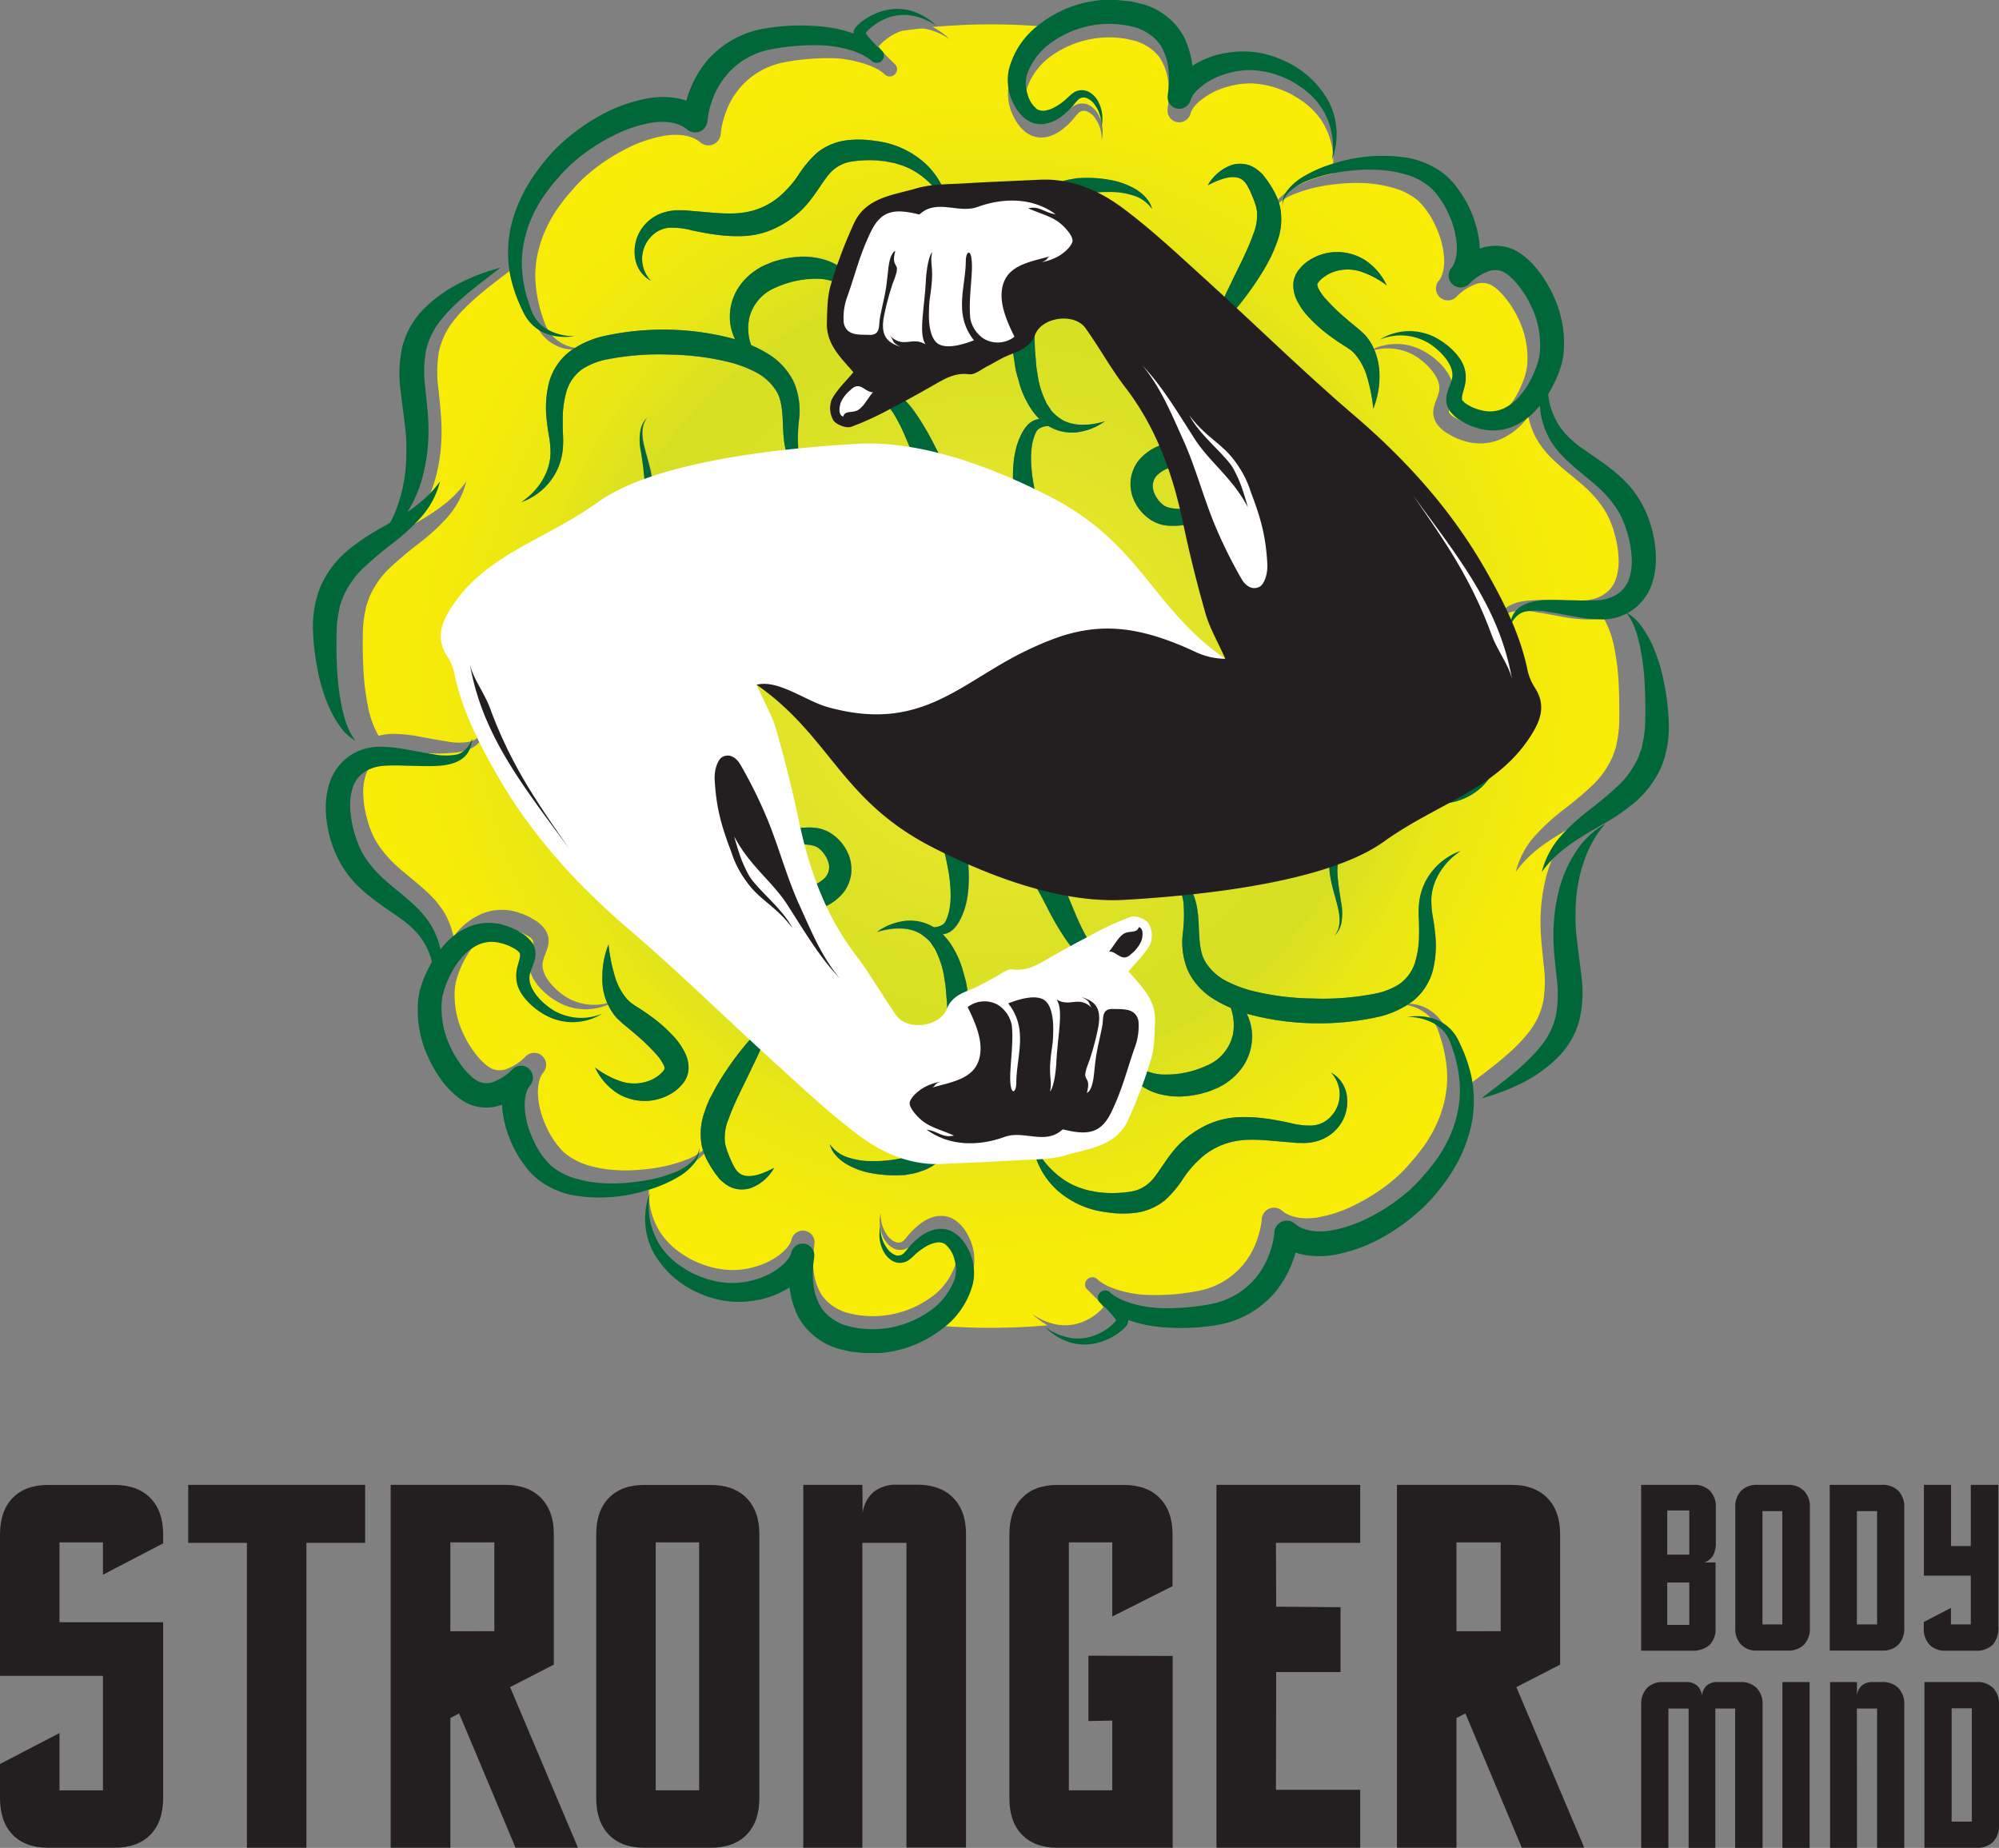 <svg xmlns="http://www.w3.org/2000/svg" xmlns:xlink="http://www.w3.org/1999/xlink" viewBox="0 0 548.26 506.78"><rect x="0" y="0" width="548.26" height="506.78" fill="#808080" stroke="none"/><defs><style>.a{fill:url(#a);}.b{fill:url(#b);}.c{fill:url(#c);}.d{fill:#006838;}.e{fill:#fff;}.f{fill:#231f20;}</style><radialGradient id="a" cx="363.1" cy="383.48" r="0.03" gradientUnits="userSpaceOnUse"><stop offset="0" stop-color="#f9ed32"/><stop offset="0.13" stop-color="#eee92d"/><stop offset="0.4" stop-color="#dde226"/><stop offset="0.61" stop-color="#d7df23"/><stop offset="0.73" stop-color="#eae812" stop-opacity="0.98"/><stop offset="0.87" stop-color="#faef05" stop-opacity="0.96"/><stop offset="1" stop-color="#fff200" stop-opacity="0.95"/></radialGradient><radialGradient id="b" cx="418.28" cy="219.41" r="175.56" xlink:href="#a"/><radialGradient id="c" cx="579.47" cy="259.2" r="1.55" xlink:href="#a"/></defs><title>Logo_DEF</title><path class="a" d="M363.07,383.49h.06v0Z" transform="translate(-146.48 -34)"/><path class="b" d="M565.64,317.25a20.23,20.23,0,0,0,4.11-8.68,34.66,34.66,0,0,0,.1-10.1c-.35-3.61-.84-7.43-.86-11.37a49.69,49.69,0,0,1,1.35-11.78,34.71,34.71,0,0,1,4.58-10.9,28.57,28.57,0,0,1,2.92-3.75c-5.94,3.43-11.52,6.66-15.63,12.45a23.47,23.47,0,0,1,5.2-9.83,58.48,58.48,0,0,1,8.2-7.47,98,98,0,0,0,7.86-6.67,24.83,24.83,0,0,0,5.28-7.62l.78-2.15c.24-.73.31-1.53.5-2.28a30.81,30.81,0,0,0,.54-4.76c.1-3.41,0-7-.11-10.4a69.76,69.76,0,0,0-1.23-10.31,26.22,26.22,0,0,0-3-8.25,16.66,16.66,0,0,1-4.1.53,42.34,42.34,0,0,1-7.39-.8c-2.32-.42-4.61-.87-6.85-1.2a17,17,0,0,0-6.48-.18c-2.07.33-3.6,2.16-4.48,4.36a8.48,8.48,0,0,1,1-3.5,6.28,6.28,0,0,1,2.83-2.63c2.4-1.21,5-1.27,7.36-1.4s4.77.05,7.1.09a49.07,49.07,0,0,0,6.58-.06c4-.5,6.89-2.62,7.95-6.06a15.77,15.77,0,0,0,.64-5.65,26,26,0,0,0-1-6.12,25.32,25.32,0,0,0-2.17-5.75,26.31,26.31,0,0,0-3.62-5c-2.79-3.17-6.57-5.74-10.19-9.06a27.55,27.55,0,0,1-5-5.74,21.5,21.5,0,0,1-2.77-7c-.38.49-.71,1-1.13,1.46a18.3,18.3,0,0,1-7,5,14.37,14.37,0,0,1-8.83.44,20.18,20.18,0,0,1-4-1.54c-.61-.36-1.21-.71-1.82-1.09a10.71,10.71,0,0,1-1.8-1.62,5.83,5.83,0,0,1-1.35-2.55,6,6,0,0,1,.08-2.79c.39-1.53,1-2.56,1.2-3.53,1.3-3.52-2.36-7.76-6.06-10.19A14.68,14.68,0,0,0,523.46,130a19.15,19.15,0,0,1,1.39,7.28,23.8,23.8,0,0,1-1.7,8.79,45.18,45.18,0,0,0-1.61-8.33,16.91,16.91,0,0,0-3.43-6.65,14,14,0,0,0-1.2-1.13l-.67-.45c-.2-.14-.42-.3-.77-.52-1.26-.77-2.48-1.6-3.69-2.48a41.4,41.4,0,0,1-6.89-6.13A19.27,19.27,0,0,1,502,116a9.82,9.82,0,0,1-.79-3.18,6.64,6.64,0,0,1,.82-3.82,6.16,6.16,0,0,1,1-1.4,10.46,10.46,0,0,1,1-1.06,11.78,11.78,0,0,1,2.26-1.6,13.85,13.85,0,0,1,5-1.68,14.24,14.24,0,0,1,9.66,2.13,17.12,17.12,0,0,1,5.89,6.9,24.41,24.41,0,0,0-7.33-3.87,11.72,11.72,0,0,0-7.07.08,10.05,10.05,0,0,0-2.92,1.54,7.39,7.39,0,0,0-1.12,1,3.69,3.69,0,0,0-.42.52c-.09.16-.26.38-.19.39a.1.1,0,0,0,0,.12s0,.12,0,.2a3.64,3.64,0,0,0,.35.94,13.7,13.7,0,0,0,1.89,2.71,55.64,55.64,0,0,0,5.71,5.51c1,.91,2.11,1.77,3.18,2.67.24.19.57.48.92.8l1,.93a18.6,18.6,0,0,1,1.59,2.12,15.38,15.38,0,0,1,.83,1.68,15.39,15.39,0,0,1,12.72.17,19.66,19.66,0,0,1,6.28,4.76c.46.5.84,1.12,1.26,1.68a13.25,13.25,0,0,1,1,2,9.51,9.51,0,0,1,.25,4.55c-.26,1.44-.75,2.66-.86,3.54s0,.93.52,1.45c.16.24.71.48,1,.74l1.4.71a15.11,15.11,0,0,0,3,.93,9,9,0,0,0,5.63-.65,13.94,13.94,0,0,0,4.67-3.76,23.79,23.79,0,0,0,3.4-5.56,28.85,28.85,0,0,0,1.2-3.11l.39-1.45.23-1.52a24.6,24.6,0,0,0-2.36-12.55,27.33,27.33,0,0,0-3.41-5.57,18.75,18.75,0,0,0-2.1-2.31,10.62,10.62,0,0,0-2.16-1.6,5.45,5.45,0,0,0-4.5,0,14.63,14.63,0,0,0-4.82,3.24l-.17.18a3.28,3.28,0,0,1-4.73-4.53c1.09-1.18,1.68-4,1.41-6.69a23.87,23.87,0,0,0-2.25-8.16,22.91,22.91,0,0,0-4.73-7A18.2,18.2,0,0,0,528,85.37c-5.71-1.61-12.08-1.44-18.21-.45a40.07,40.07,0,0,0-9,2.57,16.38,16.38,0,0,0-3.57,2.19,8.64,8.64,0,0,1,.33,1.19,17.55,17.55,0,0,1-.84,9.5c-.46,1.44-1.09,2.68-1.65,4s-1.28,2.49-2,3.66a77.36,77.36,0,0,1-4.52,6.77,80.6,80.6,0,0,1-10.85,12A128.2,128.2,0,0,1,484,112c2.22-4.73,4.76-9.41,6.29-13.85a13.53,13.53,0,0,0,.95-6.12,11.49,11.49,0,0,0-.28-1.47c-.2-.52-.3-1-.53-1.6s-.43-1.1-.7-1.69a15.65,15.65,0,0,0-.74-1.6c-.91-1.86-2-3.08-4.14-3.09s-4.71,1-7.1,2.24a12.31,12.31,0,0,1,6.53-5.53,7.91,7.91,0,0,1,5.18.18,8.49,8.49,0,0,1,2.27,1.43c.33.28.67.57,1,.88l.77,1a22,22,0,0,1,1.29,1.82c.39.56.74,1.22,1.11,1.85s.68,1.37,1,2.07l.09.25a16.58,16.58,0,0,1,3.15-2.59,35.86,35.86,0,0,1,9.07-3.91c.94-.28,1.91-.47,2.87-.7l-.25-.06a20.06,20.06,0,0,0-3.09-14.73,20.68,20.68,0,0,0-5.26-5.17,35.34,35.34,0,0,0-3.17-1.94,32.33,32.33,0,0,0-3.41-1.42,24.81,24.81,0,0,0-7.07-1.37,22.6,22.6,0,0,0-7,1,20.19,20.19,0,0,0-6.22,3l-1.3,1c-.36.38-.77.75-1.09,1.14A6.05,6.05,0,0,0,473,65.11a3.2,3.2,0,0,1-6.27-1.25l0-.2c.57-3.69.51-8.11-.91-11.42a15.11,15.11,0,0,0-1.22-2.37A12.19,12.19,0,0,0,462.9,48a13.73,13.73,0,0,0-4.6-2.65c-.6-.18-1.21-.31-1.83-.44-.4-.09-.79-.19-1.2-.27A27.31,27.31,0,0,0,435.32,49a18.12,18.12,0,0,0-7.11,9,9.11,9.11,0,0,0,.07,5.25A7.68,7.68,0,0,0,431,67.59a3.47,3.47,0,0,0,2.11.39,8.47,8.47,0,0,0,2.62-.89,16.78,16.78,0,0,0,2.58-1.72c.85-.65,1.42-1.43,2.7-2.32a4.17,4.17,0,0,1,4.24-.18,6.5,6.5,0,0,1,2.59,2.78,9.92,9.92,0,0,1,.78,6.86,9.62,9.62,0,0,0-1.85-6.19,5,5,0,0,0-2.26-1.81,2.14,2.14,0,0,0-2.19.44c-.53.46-1.3,1.56-2.13,2.42a18.2,18.2,0,0,1-2.78,2.44,10.35,10.35,0,0,1-3.62,1.7,7.28,7.28,0,0,1-4.51-.37c-2.9-1.41-4.33-4-5.31-6.25a14,14,0,0,1-.73-8.09,22.28,22.28,0,0,1,8.53-12.59,33.5,33.5,0,0,1,4.12-2.64c-5.84-.58-11.76-.89-17.75-.89-5.35,0-10.63.27-15.86.73A18.24,18.24,0,0,1,407,44.83a16.65,16.65,0,0,0-7.25-3c-.27,0-.53,0-.8,0-1.69.18-3.37.39-5.05.62a14.59,14.59,0,0,0-1.55.6,15.36,15.36,0,0,0-3.16,2,11.27,11.27,0,0,0-1.33,1.24,5.13,5.13,0,0,0-.38.46,9.15,9.15,0,0,0,.66.9c.38.47.8.95,1.24,1.42s1.13,1.16,1.71,1.73c.29.27.59.56.89.89l.14.15h0l.13.14,0,0a2,2,0,0,1-2.95,2.58l-.12-.15h0a12.07,12.07,0,0,0-2.68-1.76,19.74,19.74,0,0,0-3.34-1.29A32.93,32.93,0,0,0,376,50a63.05,63.05,0,0,0-15,1.2,21.06,21.06,0,0,0-11.67,7,21.73,21.73,0,0,0-3.52,5.91,25.55,25.55,0,0,0-1.09,3.34,21.47,21.47,0,0,0-.57,3.27v0a3.39,3.39,0,0,1-5.59,2.33c-2.2-1.89-5.76-2.41-9.47-1.88A35.94,35.94,0,0,0,318,74.93,51.11,51.11,0,0,0,308,81.56a36.2,36.2,0,0,0-4.27,4.22c-.65.78-1.37,1.51-2,2.3l-1.84,2.41c-4.68,6.54-7.41,14.46-6.37,22.6a37.61,37.61,0,0,0,1.19,6c.3,1,.6,2,1,3a10.44,10.44,0,0,0,8.6,7.3,27.39,27.39,0,0,1,7.56-3.16,75.45,75.45,0,0,1,18.48-1.8,74.44,74.44,0,0,1,17.85,2.63,13.85,13.85,0,0,1-1.49-6.48,14.84,14.84,0,0,1,2.83-8.44,17.58,17.58,0,0,1,6.86-5.51l2-.83c.66-.23,1.33-.39,2-.58a24.64,24.64,0,0,1,4-.72,20.79,20.79,0,0,1,8.3.69,15.38,15.38,0,0,1,7.07,4.5,12.51,12.51,0,0,1,3,7.24,15.14,15.14,0,0,0-11.2-6.5,26.75,26.75,0,0,0-12.31,2.38,12.11,12.11,0,0,0-7.25,8.3,13.17,13.17,0,0,0,.54,7.57,30.65,30.65,0,0,1,4.94,2.58,18.35,18.35,0,0,1,6.83,7.73,20.15,20.15,0,0,1,1.37,9.84,42.35,42.35,0,0,0-.23,8.49c.49,5.38,5,9.69,9.9,13-1.35-.61-2.77-1.14-4.11-1.84A23.73,23.73,0,0,1,367.4,166a15.52,15.52,0,0,1-5.26-7.94c-.87-3.17-.8-6.37-1-9.22s-.49-5.41-1.69-7.46a14.37,14.37,0,0,0-5.21-5,33.13,33.13,0,0,0-7.46-2.94,71.92,71.92,0,0,0-16.72-2.15,74,74,0,0,0-16.84,1.26,19.13,19.13,0,0,0-7.05,2.73,11.4,11.4,0,0,0-4.16,5.59,26.57,26.57,0,0,0-1.19,8c0,1.41,0,2.85.06,4.29a25.61,25.61,0,0,1-.13,4.77,16.79,16.79,0,0,1-3.84,8.68,17.44,17.44,0,0,1-7.47,5.15c5-3.3,8.2-8.66,8-14.08a24.9,24.9,0,0,0-.42-4.09c-.26-1.49-.48-3-.63-4.56a28.58,28.58,0,0,1,.55-9.64,16.08,16.08,0,0,1,5.66-8.84c.3-.24.63-.43.94-.64a15.82,15.82,0,0,1-2.44-.37,11.49,11.49,0,0,1-5.74-3.57,12.61,12.61,0,0,1-1.86-2.93c-.48-1-.92-2-1.35-3a41.37,41.37,0,0,1-2-6.36,35.11,35.11,0,0,1-.64-8.76,5.62,5.62,0,0,1-2.17,2.56h0c-6,4.64-12.15,9-16.4,14.44a20.41,20.41,0,0,0-4.11,8.68,34.59,34.59,0,0,0-.1,10.09c.36,3.61.84,7.43.86,11.38a49,49,0,0,1-1.34,11.77,35.18,35.18,0,0,1-4.58,10.9,29.52,29.52,0,0,1-2.93,3.75c5.94-3.43,11.52-6.66,15.63-12.44a23.48,23.48,0,0,1-5.2,9.83,58.33,58.33,0,0,1-8.19,7.46,100,100,0,0,0-7.87,6.68,24.39,24.39,0,0,0-5.27,7.62l-.78,2.15c-.25.73-.31,1.52-.5,2.28a28.3,28.3,0,0,0-.54,4.76c-.1,3.41-.06,6.95.11,10.4a68.16,68.16,0,0,0,1.23,10.3,26.34,26.34,0,0,0,2.94,8.26,15.81,15.81,0,0,1,4.1-.53,41.3,41.3,0,0,1,7.39.8c2.32.42,4.61.86,6.85,1.2a17.15,17.15,0,0,0,6.48.18c2.07-.34,3.61-2.16,4.48-4.37a8.39,8.39,0,0,1-1,3.5,6.32,6.32,0,0,1-2.84,2.64c-2.4,1.2-5,1.26-7.36,1.4s-4.77-.06-7.09-.1a48.94,48.94,0,0,0-6.58.07c-4,.5-6.9,2.61-7.95,6.06a15.52,15.52,0,0,0-.65,5.65,26.32,26.32,0,0,0,1,6.11,25.89,25.89,0,0,0,2.17,5.76,27,27,0,0,0,3.62,4.95c2.79,3.18,6.58,5.74,10.19,9.07a27.25,27.25,0,0,1,5,5.73,22,22,0,0,1,2.77,7c.38-.48.71-1,1.13-1.46a18.3,18.3,0,0,1,7-5,14.45,14.45,0,0,1,8.83-.44,20.21,20.21,0,0,1,4,1.55c.61.36,1.22.7,1.82,1.09a10.3,10.3,0,0,1,1.81,1.62,5.88,5.88,0,0,1,1.35,2.55,6.22,6.22,0,0,1-.08,2.78c-.4,1.53-1,2.56-1.2,3.53-1.3,3.53,2.36,7.77,6.05,10.2a14.71,14.71,0,0,0,11.49,1.77,18.74,18.74,0,0,1-1.39-7.28,23.83,23.83,0,0,1,1.69-8.79,46,46,0,0,0,1.61,8.34,16.88,16.88,0,0,0,3.44,6.64,12.8,12.8,0,0,0,1.2,1.14l.66.44a8.28,8.28,0,0,0,.77.52c1.26.77,2.49,1.61,3.7,2.48a41,41,0,0,1,6.88,6.14,19.06,19.06,0,0,1,2.87,4.39,9.69,9.69,0,0,1,.8,3.17,6.77,6.77,0,0,1-.82,3.82,6.86,6.86,0,0,1-1,1.41,9.32,9.32,0,0,1-1,1,11.42,11.42,0,0,1-2.27,1.6,13.93,13.93,0,0,1-5,1.69,14.31,14.31,0,0,1-9.65-2.13,17.11,17.11,0,0,1-5.89-6.9,24.32,24.32,0,0,0,7.32,3.86,11.68,11.68,0,0,0,7.08-.08A10,10,0,0,0,327,329.1a8.06,8.06,0,0,0,1.13-1,3.79,3.79,0,0,0,.41-.53c.09-.16.26-.37.2-.38a.13.13,0,0,0,0-.12s0-.13,0-.21a3.49,3.49,0,0,0-.34-.93,13.11,13.11,0,0,0-1.9-2.71,53.64,53.64,0,0,0-5.71-5.51c-1-.91-2.11-1.78-3.17-2.67-.25-.19-.58-.49-.93-.81l-1-.92a18.6,18.6,0,0,1-1.58-2.13,14.62,14.62,0,0,1-.84-1.68,15.43,15.43,0,0,1-12.72-.16,19.65,19.65,0,0,1-6.28-4.77,17.86,17.86,0,0,1-1.25-1.68,11.87,11.87,0,0,1-.95-2,9.53,9.53,0,0,1-.26-4.55c.26-1.44.75-2.67.86-3.55s0-.92-.52-1.45c-.15-.24-.71-.48-1-.73l-1.39-.71a15.15,15.15,0,0,0-3-.94,9.11,9.11,0,0,0-5.64.65,14.29,14.29,0,0,0-4.67,3.76,24.41,24.41,0,0,0-3.4,5.57,30.2,30.2,0,0,0-1.2,3.11l-.39,1.45-.22,1.51a24.63,24.63,0,0,0,2.35,12.56,28.07,28.07,0,0,0,3.41,5.57,18.7,18.7,0,0,0,2.11,2.3,9.68,9.68,0,0,0,2.16,1.6,5.42,5.42,0,0,0,4.49,0,14.4,14.4,0,0,0,4.82-3.25l.17-.17a3.28,3.28,0,0,1,4.73,4.53c-1.08,1.17-1.68,4-1.41,6.69a23.73,23.73,0,0,0,2.26,8.16,22.69,22.69,0,0,0,4.73,6.95,18.24,18.24,0,0,0,7.44,3.83c5.71,1.6,12.09,1.44,18.22.45a39.86,39.86,0,0,0,9-2.58,16.26,16.26,0,0,0,3.57-2.18,8,8,0,0,1-.32-1.19,17.54,17.54,0,0,1,.84-9.5,42.55,42.55,0,0,1,1.65-4c.66-1.22,1.27-2.49,2-3.65a81.38,81.38,0,0,1,4.51-6.78,82.22,82.22,0,0,1,10.85-12,127.46,127.46,0,0,1-6.25,14.81c-2.21,4.73-4.75,9.41-6.29,13.86a11.38,11.38,0,0,0-.67,7.59c.2.52.3,1,.53,1.59s.43,1.1.71,1.7.51,1.21.73,1.6c.92,1.85,2,3.08,4.14,3.09s4.71-1,7.1-2.25a12.35,12.35,0,0,1-6.52,5.54,7.88,7.88,0,0,1-5.19-.19,8.62,8.62,0,0,1-2.27-1.42c-.32-.29-.67-.58-1-.88l-.77-1c-.55-.69-.9-1.25-1.29-1.83s-.73-1.22-1.1-1.85a22.11,22.11,0,0,1-1-2.07,2.25,2.25,0,0,1-.08-.24,16.71,16.71,0,0,1-3.16,2.59,36.43,36.43,0,0,1-9.07,3.91c-1,.3-2.12.53-3.19.77l.57,0a20.06,20.06,0,0,0,3.1,14.73,20.52,20.52,0,0,0,5.25,5.18,35.51,35.51,0,0,0,3.18,1.94,32.18,32.18,0,0,0,3.4,1.42,24.79,24.79,0,0,0,7.07,1.36,22.26,22.26,0,0,0,7-.95,20.24,20.24,0,0,0,6.23-3l1.29-1.05c.37-.39.77-.76,1.09-1.14a6.05,6.05,0,0,0,1.19-2.08,3.2,3.2,0,0,1,6.28,1.24l0,.2c-.58,3.69-.52,8.12.91,11.43a14.71,14.71,0,0,0,1.22,2.37,11.68,11.68,0,0,0,1.74,1.91,13.69,13.69,0,0,0,4.6,2.64,27.14,27.14,0,0,0,23-3.71,18.16,18.16,0,0,0,7.1-9,9,9,0,0,0-.07-5.25,7.62,7.62,0,0,0-2.68-4.34,3.58,3.58,0,0,0-2.11-.39,8.74,8.74,0,0,0-2.62.89,16.08,16.08,0,0,0-2.57,1.73c-.86.65-1.43,1.42-2.71,2.32a4.15,4.15,0,0,1-4.23.18,6.49,6.49,0,0,1-2.6-2.79,9.89,9.89,0,0,1-.78-6.85,9.64,9.64,0,0,0,1.85,6.18,4.92,4.92,0,0,0,2.27,1.81,2.14,2.14,0,0,0,2.18-.43c.53-.46,1.3-1.57,2.13-2.43a19.27,19.27,0,0,1,2.78-2.44,10.81,10.81,0,0,1,3.62-1.7,7.35,7.35,0,0,1,4.51.37c2.91,1.42,4.33,4,5.31,6.25a14,14,0,0,1,.74,8.09,22.33,22.33,0,0,1-8.53,12.59,34.42,34.42,0,0,1-3.63,2.39c5.56.53,11.19.82,16.89.82,5.29,0,10.51-.25,15.68-.7a19.18,19.18,0,0,1-4.25-3.12,16.6,16.6,0,0,0,7.26,3,13.06,13.06,0,0,0,7.39-1.17,14.76,14.76,0,0,0,3.17-2,12,12,0,0,0,1.33-1.23c.14-.16.26-.31.37-.46a9.38,9.38,0,0,0-.65-.9c-.39-.47-.8-1-1.24-1.43s-1.14-1.15-1.72-1.73a12.39,12.39,0,0,1-.88-.89l-.15-.15h0l-.13-.14,0,0a2,2,0,0,1,2.94-2.57,1.79,1.79,0,0,0,.13.14h0a12.56,12.56,0,0,0,2.68,1.77,20.71,20.71,0,0,0,3.35,1.28,33,33,0,0,0,7.25,1.26,62.5,62.5,0,0,0,15-1.2,21,21,0,0,0,11.68-7,21.68,21.68,0,0,0,3.52-5.91,25.87,25.87,0,0,0,1.08-3.33,20.3,20.3,0,0,0,.57-3.27v-.05a3.38,3.38,0,0,1,5.59-2.32c2.2,1.88,5.75,2.41,9.46,1.88a36.38,36.38,0,0,0,11.06-3.75,51.27,51.27,0,0,0,10.05-6.63,35.53,35.53,0,0,0,4.27-4.23c.65-.78,1.37-1.51,2-2.3l1.85-2.41c4.68-6.53,7.4-14.45,6.37-22.59a37.65,37.65,0,0,0-1.2-6.05c-.29-1-.6-2-.95-3a11.88,11.88,0,0,0-1.25-2.67,11.42,11.42,0,0,0-7.36-4.63,27.3,27.3,0,0,1-7.55,3.15,75.55,75.55,0,0,1-18.48,1.81A73.89,73.89,0,0,1,488.46,312a14,14,0,0,1,1.48,6.49,14.72,14.72,0,0,1-2.83,8.44,17.48,17.48,0,0,1-6.85,5.51l-2,.82c-.67.23-1.34.4-2,.58a24.86,24.86,0,0,1-4,.73,21,21,0,0,1-8.3-.69,15.43,15.43,0,0,1-7.08-4.51,12.49,12.49,0,0,1-3-7.24A15.12,15.12,0,0,0,465,328.67a26.93,26.93,0,0,0,12.31-2.38,12.17,12.17,0,0,0,7.25-8.3,13.25,13.25,0,0,0-.54-7.57,32,32,0,0,1-4.95-2.58,18.45,18.45,0,0,1-6.82-7.73,20.08,20.08,0,0,1-1.38-9.85,42.35,42.35,0,0,0,.24-8.49c-.49-5.38-5-9.69-9.91-13,1.35.61,2.77,1.13,4.11,1.83a24.5,24.5,0,0,1,3.82,2.56,15.62,15.62,0,0,1,5.26,7.94c.87,3.18.79,6.37,1,9.22s.49,5.42,1.68,7.46a14.48,14.48,0,0,0,5.21,5,32.83,32.83,0,0,0,7.46,2.93,71.41,71.41,0,0,0,16.73,2.15,74,74,0,0,0,16.84-1.26,19.44,19.44,0,0,0,7.05-2.72,11.56,11.56,0,0,0,4.16-5.59,26.57,26.57,0,0,0,1.18-8c0-1.41,0-2.85-.06-4.3a25.66,25.66,0,0,1,.14-4.77,16.6,16.6,0,0,1,3.84-8.67,17.34,17.34,0,0,1,7.46-5.16c-5,3.3-8.2,8.67-8,14.08a24.69,24.69,0,0,0,.42,4.09q.4,2.25.63,4.56a28.64,28.64,0,0,1-.55,9.65,16.07,16.07,0,0,1-5.65,8.84c-.31.24-.64.42-1,.63a15.76,15.76,0,0,1,2.45.37,11.55,11.55,0,0,1,5.73,3.58,12.43,12.43,0,0,1,1.86,2.92c.48,1,.92,2,1.36,3a41.34,41.34,0,0,1,2,6.36,34.45,34.45,0,0,1,.63,9.14,4.43,4.43,0,0,1,2.18-2.94C555.24,327,561.39,322.64,565.64,317.25ZM323.29,267a19.13,19.13,0,0,1-3.31-7.12,23.17,23.17,0,0,1-.3-7.92,31,31,0,0,1,2.23-7.58c1-2.39,2.27-4.61,3.24-6.76a12.31,12.31,0,0,0,1.45-6.08,10.3,10.3,0,0,0-2.43-5.4c-2.81-3.44-6.66-6.42-10.47-6.94a9.15,9.15,0,0,0-9.42,4.81,8.57,8.57,0,0,0-.95,2.56,4.27,4.27,0,0,0-.12,1.26,11.17,11.17,0,0,0,.05,1.65c.15,2.55.19,5.07.21,7.59,0,1.46,0,2.91,0,4.37a59,59,0,0,1-.1,10.63v0h0c0,.1,0,.2,0,.31a3.36,3.36,0,0,1-6.71-.45v-.08c.1-2.87.12-5.75.17-8.64a40.33,40.33,0,0,0-1.11-7.61,15.94,15.94,0,0,0-3.09-6.37,29,29,0,0,0-2.84-2.61l-3.34-2.86a37.88,37.88,0,0,1-6.47-6.89,18.34,18.34,0,0,1-3.36-9.73,23.72,23.72,0,0,1,1.89-9.72,22.2,22.2,0,0,1,5.32-8.26,16.9,16.9,0,0,1,9.15-4.31,66.48,66.48,0,0,1,9-.51,24.93,24.93,0,0,0,7.94-1,19.4,19.4,0,0,0,6.85-3.86c4-3.43,6.89-8.67,6.55-14.13-.1-2.78-.75-5.62-1.14-8.53a15.79,15.79,0,0,1,0-4.45,6.93,6.93,0,0,1,1.93-3.9c-1.9,2.37-1.49,5.45-.81,8.15s1.64,5.54,2.07,8.54a17.49,17.49,0,0,1-1.08,9.12,22.08,22.08,0,0,1-5.06,7.78,23.29,23.29,0,0,1-7.86,5.16,28.72,28.72,0,0,1-9.12,1.85c-5.89.34-11.39.61-14.49,4.09A18,18,0,0,0,284,199.6a17.56,17.56,0,0,0-1.24,7.22,12,12,0,0,0,2.45,6.38,37.05,37.05,0,0,0,5.54,5.62l3.29,2.76a35.05,35.05,0,0,1,3.33,3,15.4,15.4,0,0,1,1.56-3.73,16.05,16.05,0,0,1,6.7-6.18,14.56,14.56,0,0,1,9.08-1.21,18,18,0,0,1,7.86,3.71,29.75,29.75,0,0,1,5.7,5.9,15.21,15.21,0,0,1,3.07,8.22,16.48,16.48,0,0,1-2.38,8.17c-1.24,2.3-2.57,4.35-3.67,6.47a30.65,30.65,0,0,0-2.49,6.55,20.14,20.14,0,0,0-.34,6.92,18.24,18.24,0,0,0,2.32,6.59,26,26,0,0,0,10.9,9.52A25.45,25.45,0,0,1,323.29,267ZM379.7,78.38a9.82,9.82,0,0,0-4.86,2.39c-2.62,2.34-4.77,7.36-8.86,11.16a27.24,27.24,0,0,1-6.73,4.61,22.79,22.79,0,0,1-8,2.16c-5.45.37-10.36-.56-15.05-1.52a20.16,20.16,0,0,0-6.28-.7,7.66,7.66,0,0,0-5,2.59A8.73,8.73,0,0,0,325,111a8.45,8.45,0,0,1-4.26-6,11.1,11.1,0,0,1,1.48-7.83,11.55,11.55,0,0,1,6.78-5,13.25,13.25,0,0,1,4.23-.46l1.06,0,.9.07,1.8.16c4.77.36,9.43,1,13.56.38a19.6,19.6,0,0,0,10.79-5.35A29.13,29.13,0,0,0,365.49,82a29.24,29.24,0,0,1,5.13-6.11,16,16,0,0,1,8.09-3.39,28.43,28.43,0,0,1,7.9.17,24.55,24.55,0,0,1,14,6.5A21.55,21.55,0,0,1,407,92.45a23.93,23.93,0,0,0-8.54-10.72A19.52,19.52,0,0,0,392.57,79c-1-.36-2.13-.45-3.17-.72-1.09-.1-2.16-.23-3.26-.28A31.09,31.09,0,0,0,379.7,78.38ZM358.57,207.75c.84-.71,1.63-1.52,2.54-2.15s1.84-1.3,2.74-1.83c1.79-1.08,3.65-2.06,5.54-3a55.11,55.11,0,0,1,12.06-4.16,36.05,36.05,0,0,1,13.13-.55,23.71,23.71,0,0,1,6.55,1.95.67.67,0,0,1,.12.06,3.33,3.33,0,0,0,2.18-2.08,23.21,23.21,0,0,0,1-4.51c.18-1.62.4-3.23.46-4.87a58.75,58.75,0,0,0-.28-9.6,21.66,21.66,0,0,0-2.53-8.27l-.24-.44-.37-.6-.73-1.19c-.45-.79-.91-1.59-1.32-2.38-.8-1.61-1.56-3.2-2.24-4.78-1.38-3.17-2.63-6.29-4-9.17s-3-5.51-5.48-6.68a10.06,10.06,0,0,0-1-.42l-1.18-.33c-.79-.19-1.59-.34-2.38-.45a6.79,6.79,0,0,0-2.34,0,2,2,0,0,0-1.71,1.42,2.39,2.39,0,0,1,1.29-2.36,8,8,0,0,1,2.66-1,16,16,0,0,1,2.74-.28h1.36a14.33,14.33,0,0,1,1.52.19,12.15,12.15,0,0,1,5.37,2.83,25,25,0,0,1,3.68,4.3,76.56,76.56,0,0,1,5.3,9.11c.79,1.51,1.55,3,2.35,4.4l1.2,2.09.63,1,.31.49.4.67A24.78,24.78,0,0,1,411,176.46a40.92,40.92,0,0,1-.89,10.87,31,31,0,0,1-3.8,10.37,5.57,5.57,0,0,1-2.36,1.91,2,2,0,0,0,.25.14c.5.39,1,.76,1.47,1.17l1.3,1.39a12.78,12.78,0,0,1,2.76,6.78,18,18,0,0,1-.68,6.71,23.21,23.21,0,0,1-6.71,10.53,29.12,29.12,0,0,0,3.42-11.16c.34-3.72-.57-7.29-2.75-9.29l-.87-.71-1-.57a14.26,14.26,0,0,0-2.31-1,20.4,20.4,0,0,0-5.09-1.08,35.06,35.06,0,0,0-10.88.8,63.61,63.61,0,0,0-10.85,3.4c-1.79.72-3.55,1.52-5.3,2.34a36.31,36.31,0,0,0-4.73,2.76c-5.9,4.26-10,11.26-11.62,19.22A26.92,26.92,0,0,1,358.57,207.75Zm9.22,108a23.1,23.1,0,0,1-12.41-8.35A17.75,17.75,0,0,1,351.59,292a19.43,19.43,0,0,1,9.9-12.76,17.51,17.51,0,0,1,3.94-1.5l3.3-.72a8.53,8.53,0,0,0,4.15-2.37,4.33,4.33,0,0,0,.92-3.8,7.25,7.25,0,0,0-1-2.19,6.79,6.79,0,0,0-1.61-1.84c-1.11-1-2.84-1.15-5.21-1.28a16.73,16.73,0,0,1-3.92-.56,8,8,0,0,1-3.73-2.36,10.24,10.24,0,0,1-2.35-7.41,12.1,12.1,0,0,1,2.78-6.6,13.18,13.18,0,0,0-.9,6.57,9.4,9.4,0,0,0,1,2.88,8.33,8.33,0,0,0,1.86,2.19c1.39,1.08,2.92,1.1,5.22.84a19.12,19.12,0,0,1,3.84-.1,9.88,9.88,0,0,1,4.32,1.36,12.45,12.45,0,0,1,5.45,6.92,11.25,11.25,0,0,1,.35,4.78,11.1,11.1,0,0,1-1.9,4.53,14.15,14.15,0,0,1-7.41,4.84c-.67.21-1.33.33-2,.49l-.79.19-.65.17a10.13,10.13,0,0,0-2.49,1,13.73,13.73,0,0,0-6.8,8.3,12.58,12.58,0,0,0,1.83,10.71,23.34,23.34,0,0,0,4,4.82,17.92,17.92,0,0,0,5.17,3.47,14.38,14.38,0,0,0,12.67-.25C378.23,315.75,372.7,317,367.79,315.74Zm45.31,12.35a55.31,55.31,0,0,1-2.5,14.5,26.33,26.33,0,0,1-3.64,7,17.63,17.63,0,0,1-6.41,5.11c-.62.28-1.27.47-1.9.7a9.75,9.75,0,0,1-1.92.51l-1.93.35-1.9.09a35,35,0,0,1-7.32-.57,21.05,21.05,0,0,1-6.92-2.49c-2.08-1.27-4-3.13-4.57-5.46a9.67,9.67,0,0,0,5.37,3.75,20.41,20.41,0,0,0,6.47.89,33.74,33.74,0,0,0,6.53-.56,17,17,0,0,0,5.67-1.94,14.59,14.59,0,0,0,4-3.88,20.16,20.16,0,0,0,2.35-5.48,53.25,53.25,0,0,0,1.81-12.83c.26-4.45.14-9,.07-13.54-.08-2.26-.06-4.61-.29-6.75-.1-1.09-.15-2.2-.29-3.28l-.51-3.19a24.93,24.93,0,0,0-1.95-5.92,4.82,4.82,0,0,0-.73-1.32l-.82-1.25a11.53,11.53,0,0,0-2.18-1.95c-3.2-2.41-8.13-2.3-12.53-.93a16.48,16.48,0,0,1,6.56-2.84,12.47,12.47,0,0,1,7.57.82,6.18,6.18,0,0,1,1.29.7c.09,0,.2,0,.29,0a5,5,0,0,0,2.37-.75,2.39,2.39,0,0,0,.63-.73,5.65,5.65,0,0,0,.52-1.13c1.26-3.31,1.08-7.3.64-11.09a76.1,76.1,0,0,0-2.64-11.45l-.44-1.44-.43-1.65a29.09,29.09,0,0,1-.69-3.34,39,39,0,0,1-.35-6.72c.07-2.22.34-4.37.6-6.43a34.48,34.48,0,0,0,.52-5.43,2.92,2.92,0,0,0-.22-1.09c0-.1-.16-.12-.26-.28-.28-.07-.38-.23-.78-.33a17.09,17.09,0,0,0-5.18-.68,19.83,19.83,0,0,0-10.48,2.93,11.42,11.42,0,0,0-3.65,4.08,14.44,14.44,0,0,0-1.42,5.78,12.54,12.54,0,0,1-.36-6.4,13.18,13.18,0,0,1,3.25-6,21.31,21.31,0,0,1,12.24-5.7,19.46,19.46,0,0,1,7.08.15,13.52,13.52,0,0,1,2.13.7A7.44,7.44,0,0,1,408,233a8.1,8.1,0,0,1,1.94,4.58,32.9,32.9,0,0,1-.26,6.86c-.2,2-.44,4-.46,5.87a32.41,32.41,0,0,0,.21,5.59,22.85,22.85,0,0,0,.45,2.73l.29,1.35.38,1.53a54.77,54.77,0,0,1,1.71,12.82c0,4.34-.49,8.93-3,13a9.48,9.48,0,0,1-1.17,1.44,5.1,5.1,0,0,1-1.76,1.18,5.8,5.8,0,0,1-1.32.29,14.58,14.58,0,0,1,2.15,2.52,26.75,26.75,0,0,1,3.27,6.88l1,3.58c.27,1.2.39,2.4.59,3.6.43,2.45.56,4.73.81,7.08A112,112,0,0,1,413.1,328.09Zm55.68-204.7a23.2,23.2,0,0,1,12.41,8.35A17.8,17.8,0,0,1,485,147.17a19.42,19.42,0,0,1-9.9,12.76,17.22,17.22,0,0,1-3.94,1.5l-3.31.73a8.41,8.41,0,0,0-4.14,2.36,4.28,4.28,0,0,0-.92,3.81,7.27,7.27,0,0,0,1,2.18,7,7,0,0,0,1.61,1.84c1.12,1,2.85,1.15,5.21,1.28a16.42,16.42,0,0,1,3.93.57,8,8,0,0,1,3.72,2.35,10.25,10.25,0,0,1,2.36,7.41,12.08,12.08,0,0,1-2.79,6.6,13.15,13.15,0,0,0,.91-6.56,9.38,9.38,0,0,0-1-2.89,8.15,8.15,0,0,0-1.86-2.19c-1.39-1.08-2.91-1.09-5.22-.83a19.15,19.15,0,0,1-3.84.09,9.88,9.88,0,0,1-4.32-1.36,12.39,12.39,0,0,1-5.45-6.91,11.26,11.26,0,0,1-.34-4.78,10.85,10.85,0,0,1,1.9-4.53,14.13,14.13,0,0,1,7.41-4.85c.66-.21,1.32-.32,2-.48.38-.08.59-.14.8-.2l.64-.16a10.79,10.79,0,0,0,2.49-1,13.8,13.8,0,0,0,6.81-8.3,12.61,12.61,0,0,0-1.83-10.71,23.18,23.18,0,0,0-4-4.83,18.12,18.12,0,0,0-5.17-3.47,14.39,14.39,0,0,0-12.66.25C458.34,123.39,463.86,122.17,468.78,123.39Zm-39.35,23a26.73,26.73,0,0,1-3.28-6.87l-1-3.58c-.27-1.2-.39-2.4-.59-3.61-.42-2.44-.56-4.73-.8-7.08a113.82,113.82,0,0,1-.3-14.21,55.8,55.8,0,0,1,2.5-14.5,26.16,26.16,0,0,1,3.65-7A17.44,17.44,0,0,1,436,84.46c.62-.28,1.27-.47,1.9-.7a8.26,8.26,0,0,1,1.92-.51l1.92-.36,1.91-.08a35.6,35.6,0,0,1,7.31.56,20.85,20.85,0,0,1,6.92,2.5c2.08,1.27,4,3.12,4.58,5.46a9.64,9.64,0,0,0-5.37-3.75,20.16,20.16,0,0,0-6.47-.89,33.84,33.84,0,0,0-6.54.55,17.15,17.15,0,0,0-5.66,1.94,14.52,14.52,0,0,0-4,3.89,20.41,20.41,0,0,0-2.35,5.47,53.91,53.91,0,0,0-1.81,12.84c-.26,4.44-.13,9-.06,13.53.08,2.27.06,4.62.29,6.76.1,1.09.15,2.2.28,3.27l.51,3.19a26.11,26.11,0,0,0,1.95,5.93,4.91,4.91,0,0,0,.73,1.31l.83,1.26a11.86,11.86,0,0,0,2.17,2c3.21,2.41,8.14,2.3,12.53.92a16.52,16.52,0,0,1-6.55,2.85,12.53,12.53,0,0,1-7.57-.82,6.48,6.48,0,0,1-1.3-.7,2.62,2.62,0,0,0-.28,0,4.75,4.75,0,0,0-2.37.75,2.39,2.39,0,0,0-.64.72,8,8,0,0,0-.52,1.13c-1.26,3.31-1.07,7.3-.63,11.1A73.62,73.62,0,0,0,432.29,176l.43,1.44.44,1.65a31.88,31.88,0,0,1,.68,3.34,37.13,37.13,0,0,1,.35,6.72c-.07,2.23-.34,4.37-.6,6.43a34.6,34.6,0,0,0-.52,5.44,2.84,2.84,0,0,0,.22,1.08c0,.1.17.13.26.28.28.08.39.23.78.34a17.14,17.14,0,0,0,5.18.67A19.65,19.65,0,0,0,450,200.42a11.41,11.41,0,0,0,3.66-4.07,14.49,14.49,0,0,0,1.42-5.79,12.8,12.8,0,0,1,.36,6.41,13.25,13.25,0,0,1-3.26,6,21.37,21.37,0,0,1-12.24,5.7,19.69,19.69,0,0,1-7.08-.15,14.16,14.16,0,0,1-2.12-.7,7.81,7.81,0,0,1-2.15-1.61,8.27,8.27,0,0,1-1.94-4.58,32.9,32.9,0,0,1,.26-6.86c.21-2,.44-4,.47-5.87a32.41,32.41,0,0,0-.22-5.59,24.65,24.65,0,0,0-.44-2.73l-.3-1.35-.37-1.54a54.16,54.16,0,0,1-1.71-12.81c0-4.35.48-8.94,3-13a9.45,9.45,0,0,1,1.16-1.45,5.19,5.19,0,0,1,1.76-1.18,5.88,5.88,0,0,1,1.32-.28A15,15,0,0,1,429.43,146.39Zm27.44,214.36a9.78,9.78,0,0,0,4.86-2.39c2.61-2.33,4.77-7.36,8.85-11.15a27.38,27.38,0,0,1,6.73-4.62,23.06,23.06,0,0,1,8-2.16c5.46-.37,10.36.57,15.05,1.53a20.22,20.22,0,0,0,6.29.7,7.74,7.74,0,0,0,5-2.6,8.74,8.74,0,0,0-.07-11.91,8.53,8.53,0,0,1,4.27,6,11.17,11.17,0,0,1-1.48,7.84,11.63,11.63,0,0,1-6.78,5,13.57,13.57,0,0,1-4.23.46l-1.06,0-.9-.08-1.8-.16c-4.77-.36-9.44-1-13.56-.37a19.52,19.52,0,0,0-10.79,5.34,28.67,28.67,0,0,0-4.16,4.93,29.29,29.29,0,0,1-5.14,6.12,16.21,16.21,0,0,1-8.09,3.39,28.35,28.35,0,0,1-7.89-.17,24.67,24.67,0,0,1-14-6.5,21.66,21.66,0,0,1-6.41-13.28,24,24,0,0,0,8.54,10.71,19.17,19.17,0,0,0,5.92,2.77c1,.37,2.13.46,3.17.73,1.09.1,2.17.23,3.27.28A31.78,31.78,0,0,0,456.87,360.75ZM478,231.39c-.84.71-1.63,1.52-2.54,2.15s-1.85,1.3-2.75,1.82c-1.79,1.09-3.65,2.06-5.54,3a55.57,55.57,0,0,1-12.05,4.17,36.07,36.07,0,0,1-13.13.54,23.85,23.85,0,0,1-6.56-1.94.6.6,0,0,0-.11-.06,3.31,3.31,0,0,0-2.19,2.07,23.34,23.34,0,0,0-.95,4.52c-.18,1.62-.41,3.23-.46,4.86a56.69,56.69,0,0,0,.28,9.61,21.66,21.66,0,0,0,2.52,8.27l.24.44.37.59.74,1.19c.45.8.9,1.59,1.31,2.39.8,1.6,1.56,3.2,2.25,4.78,1.37,3.16,2.62,6.29,4,9.16s3,5.51,5.48,6.68c.32.13.6.3,1,.43l1.19.33c.79.19,1.58.34,2.38.45a7,7,0,0,0,2.33,0,2,2,0,0,0,1.71-1.42,2.41,2.41,0,0,1-1.28,2.37,8.32,8.32,0,0,1-2.66,1,16,16,0,0,1-2.75.29h-1.36a14.86,14.86,0,0,1-1.52-.18,12.14,12.14,0,0,1-5.36-2.84,25,25,0,0,1-3.69-4.29,78.05,78.05,0,0,1-5.3-9.12c-.78-1.51-1.54-3-2.34-4.4l-1.2-2.08-.63-1-.32-.5-.39-.67a24.64,24.64,0,0,1-3.14-11.27,41.27,41.27,0,0,1,.89-10.86,31.22,31.22,0,0,1,3.8-10.38,5.74,5.74,0,0,1,2.37-1.91,2,2,0,0,1-.25-.14c-.5-.38-1-.75-1.48-1.16l-1.3-1.39a12.93,12.93,0,0,1-2.76-6.78,18.43,18.43,0,0,1,.68-6.72,23.25,23.25,0,0,1,6.72-10.52A29.21,29.21,0,0,0,430.8,224c-.33,3.72.58,7.28,2.75,9.29l.88.7,1,.58a14.62,14.62,0,0,0,2.31,1,20.59,20.59,0,0,0,5.1,1.09,35.62,35.62,0,0,0,10.87-.8,64.62,64.62,0,0,0,10.86-3.4c1.78-.72,3.54-1.52,5.3-2.35a36.13,36.13,0,0,0,4.72-2.75c5.9-4.26,10-11.27,11.63-19.23A27,27,0,0,1,478,231.39Zm80.11,10.29a22,22,0,0,1-5.32,8.26,16.83,16.83,0,0,1-9.15,4.31,64.73,64.73,0,0,1-9,.51,25,25,0,0,0-7.94,1,19.47,19.47,0,0,0-6.85,3.85c-4,3.44-6.88,8.67-6.54,14.14.09,2.78.75,5.61,1.14,8.53a16.1,16.1,0,0,1,0,4.44,6.91,6.91,0,0,1-1.92,3.91c1.89-2.37,1.49-5.46.8-8.16s-1.63-5.53-2.06-8.54a17.4,17.4,0,0,1,1.08-9.12,21.94,21.94,0,0,1,5.06-7.78,23.25,23.25,0,0,1,7.85-5.16,28.72,28.72,0,0,1,9.12-1.85c5.89-.34,11.39-.61,14.49-4.09a20.87,20.87,0,0,0,5-13.65,12,12,0,0,0-2.46-6.37,37.44,37.44,0,0,0-5.53-5.62l-3.29-2.76a34.09,34.09,0,0,1-3.33-3,15.09,15.09,0,0,1-1.57,3.73,16,16,0,0,1-6.69,6.19,14.5,14.5,0,0,1-9.08,1.2A18,18,0,0,1,514,222a30.42,30.42,0,0,1-5.71-5.91,15.07,15.07,0,0,1-3.06-8.22,16.46,16.46,0,0,1,2.37-8.16c1.24-2.3,2.58-4.36,3.67-6.48a30.93,30.93,0,0,0,2.5-6.54,20.41,20.41,0,0,0,.34-6.92,18.55,18.55,0,0,0-2.32-6.6,26.11,26.11,0,0,0-10.91-9.51,25.48,25.48,0,0,1,12.36,8.53,19.19,19.19,0,0,1,3.3,7.12,23,23,0,0,1,.3,7.93,30.23,30.23,0,0,1-2.23,7.58c-1,2.38-2.26,4.6-3.24,6.76a12.17,12.17,0,0,0-1.44,6.07,10.25,10.25,0,0,0,2.42,5.4c2.82,3.45,6.66,6.42,10.47,6.94a9.13,9.13,0,0,0,9.42-4.81,8.21,8.21,0,0,0,1-2.56,3.92,3.92,0,0,0,.13-1.26,14.7,14.7,0,0,0-.05-1.64c-.16-2.56-.2-5.08-.22-7.59,0-1.47,0-2.92,0-4.38a59,59,0,0,1,.1-10.63v0h0l0-.31a3.36,3.36,0,0,1,6.7.45v.07c-.1,2.87-.12,5.76-.17,8.65a40.57,40.57,0,0,0,1.12,7.61,15.75,15.75,0,0,0,3.09,6.37,26.89,26.89,0,0,0,2.84,2.6l3.34,2.86a38.19,38.19,0,0,1,6.46,6.89A18.28,18.28,0,0,1,560,232,23.52,23.52,0,0,1,558.11,241.68Z" transform="translate(-146.48 -34)"/><path class="c" d="M577.84,260.67l.79-.45,1.79-1.06.68-1.44A21.62,21.62,0,0,0,577.84,260.67Z" transform="translate(-146.48 -34)"/><path class="d" d="M511.78,77.89a19.78,19.78,0,0,0-.85-16,25.9,25.9,0,0,0-12.42-11.3,26.34,26.34,0,0,0-8.37-2.34,27.76,27.76,0,0,0-8.8.54,24.42,24.42,0,0,0-8.23,3.52c-.64.43-1.25.91-1.87,1.37s-1.18,1.06-1.74,1.66a11.84,11.84,0,0,0-2.76,4.76L473,61.5a28.32,28.32,0,0,0,.64-7.66,23.75,23.75,0,0,0-1.57-7.67c-1.74-5.18-6.63-9.38-11.68-10.89-1.27-.36-2.54-.61-3.81-.9L452.82,34c-1.26,0-2.52,0-3.77,0s-2.5.28-3.74.46a32,32,0,0,0-13.61,6.11,22.34,22.34,0,0,0-8.54,12.59,14.06,14.06,0,0,0,.74,8.09c1,2.26,2.41,4.84,5.31,6.25a7.35,7.35,0,0,0,4.51.37,10.62,10.62,0,0,0,3.62-1.7,19.27,19.27,0,0,0,2.78-2.44c.83-.86,1.6-2,2.13-2.43a2.16,2.16,0,0,1,2.19-.43,5,5,0,0,1,2.26,1.81,9.59,9.59,0,0,1,1.85,6.19,9.92,9.92,0,0,0-.78-6.86,6.42,6.42,0,0,0-2.6-2.78,4.13,4.13,0,0,0-4.23.17c-1.28.9-1.85,1.67-2.71,2.33a16.23,16.23,0,0,1-2.57,1.72,8.47,8.47,0,0,1-2.62.89,3.51,3.51,0,0,1-2.11-.39,7.72,7.72,0,0,1-2.68-4.34,9,9,0,0,1-.07-5.25,18.12,18.12,0,0,1,7.11-9,27.1,27.1,0,0,1,23-3.72,13.73,13.73,0,0,1,4.6,2.65,11.6,11.6,0,0,1,1.73,1.9,14.44,14.44,0,0,1,1.23,2.38c1.42,3.31,1.48,7.73.9,11.42l0,.2A3.2,3.2,0,0,0,473,61.5a6,6,0,0,1,1.19-2.07c.32-.39.73-.76,1.09-1.15l1.3-1.05a20.19,20.19,0,0,1,6.22-3,22.3,22.3,0,0,1,7-1,25.14,25.14,0,0,1,7.07,1.36,33.33,33.33,0,0,1,3.41,1.43A36.71,36.71,0,0,1,503.43,58a20.68,20.68,0,0,1,5.25,5.18A20.07,20.07,0,0,1,511.78,77.89Z" transform="translate(-146.48 -34)"/><path class="d" d="M462.45,91.31c-.56-2.34-2.5-4.2-4.58-5.47A21.05,21.05,0,0,0,451,83.35a35.64,35.64,0,0,0-7.32-.57l-1.9.09-1.92.35a9.39,9.39,0,0,0-1.92.51c-.63.23-1.29.42-1.9.7a17.68,17.68,0,0,0-6.42,5.11,26.63,26.63,0,0,0-3.64,7,55.8,55.8,0,0,0-2.5,14.5,113.82,113.82,0,0,0,.3,14.21c.24,2.35.37,4.63.8,7.08.2,1.2.32,2.4.59,3.6l1,3.58a26.46,26.46,0,0,0,3.28,6.88,21.3,21.3,0,0,0,2.57,3,14.33,14.33,0,0,0,3.38,2.15,12.4,12.4,0,0,0,7.57.82,16.48,16.48,0,0,0,6.56-2.84c-4.39,1.37-9.32,1.49-12.53-.93a11.53,11.53,0,0,1-2.18-2l-.82-1.25a4.91,4.91,0,0,1-.73-1.31,25.16,25.16,0,0,1-2-5.93l-.51-3.19c-.13-1.08-.18-2.19-.28-3.28-.23-2.13-.22-4.48-.29-6.75-.08-4.55-.2-9.09.06-13.54a53.25,53.25,0,0,1,1.81-12.83A20.61,20.61,0,0,1,434.41,93a14.59,14.59,0,0,1,4-3.88,17.06,17.06,0,0,1,5.67-1.94,33.78,33.78,0,0,1,6.54-.55,20.44,20.44,0,0,1,6.47.88A9.7,9.7,0,0,1,462.45,91.31Z" transform="translate(-146.48 -34)"/><path class="d" d="M477.73,84.82c2.39-1.26,4.92-2.34,7.1-2.25s3.23,1.24,4.14,3.1a15.38,15.38,0,0,1,.74,1.59c.27.6.47,1.14.7,1.7s.33,1.07.53,1.59a13.7,13.7,0,0,1,.28,1.48,13.49,13.49,0,0,1-1,6.11c-1.53,4.45-4.07,9.13-6.29,13.86a127.46,127.46,0,0,0-6.25,14.81,81.66,81.66,0,0,0,10.85-12A79.85,79.85,0,0,0,493.1,108c.71-1.16,1.32-2.43,2-3.65a42.58,42.58,0,0,0,1.66-4,17.54,17.54,0,0,0,.83-9.5,18.43,18.43,0,0,0-.72-2.36c-.32-.7-.64-1.44-1-2.07s-.72-1.29-1.1-1.85a22,22,0,0,0-1.29-1.83l-.77-1c-.3-.3-.64-.59-1-.88a8.62,8.62,0,0,0-2.27-1.42,7.82,7.82,0,0,0-5.19-.18A12.29,12.29,0,0,0,477.73,84.82Z" transform="translate(-146.48 -34)"/><path class="d" d="M477.73,190.54a12.19,12.19,0,0,0,2.79-6.6,10.29,10.29,0,0,0-2.36-7.41,8,8,0,0,0-3.72-2.36,16.88,16.88,0,0,0-3.93-.56c-2.37-.13-4.09-.29-5.21-1.28a6.79,6.79,0,0,1-1.61-1.84,7,7,0,0,1-.95-2.19,4.3,4.3,0,0,1,.91-3.8,8.53,8.53,0,0,1,4.15-2.37l3.31-.72a17,17,0,0,0,3.93-1.5,19.43,19.43,0,0,0,9.9-12.76,17.74,17.74,0,0,0-3.78-15.43,23.23,23.23,0,0,0-12.41-8.35c-4.92-1.22-10.45,0-13.71,3.44a14.36,14.36,0,0,1,12.66-.25,17.92,17.92,0,0,1,5.17,3.47,23.18,23.18,0,0,1,4,4.83,12.59,12.59,0,0,1,1.82,10.7,13.77,13.77,0,0,1-6.8,8.31,11,11,0,0,1-2.49,1l-.65.16c-.2,0-.41.11-.79.19-.67.16-1.33.28-2,.49a14.13,14.13,0,0,0-7.41,4.84,11,11,0,0,0-1.9,4.53,11.09,11.09,0,0,0,.34,4.78,12.36,12.36,0,0,0,5.45,6.92,9.88,9.88,0,0,0,4.32,1.36,18.41,18.41,0,0,0,3.84-.1c2.31-.26,3.83-.24,5.22.84a8.15,8.15,0,0,1,1.86,2.19,9.14,9.14,0,0,1,1,2.88A13.05,13.05,0,0,1,477.73,190.54Z" transform="translate(-146.48 -34)"/><path class="d" d="M455,190.54a14.61,14.61,0,0,1-1.42,5.78A11.45,11.45,0,0,1,450,200.4a19.74,19.74,0,0,1-10.48,2.93,16.83,16.83,0,0,1-5.18-.68c-.4-.1-.5-.26-.78-.33-.1-.15-.24-.18-.26-.28A2.92,2.92,0,0,1,433,201a34.59,34.59,0,0,1,.52-5.43c.26-2.06.53-4.21.6-6.43a38,38,0,0,0-.35-6.72,31.36,31.36,0,0,0-.68-3.34l-.44-1.65-.43-1.44a73.48,73.48,0,0,1-2.64-11.45c-.45-3.79-.63-7.78.63-11.09a6.27,6.27,0,0,1,.52-1.13,2.53,2.53,0,0,1,.63-.73,5,5,0,0,1,2.38-.75,19.44,19.44,0,0,1,6,.64,15.64,15.64,0,0,0-5.88-2.53,6.55,6.55,0,0,0-3.65.28,5.1,5.1,0,0,0-1.76,1.18,9.27,9.27,0,0,0-1.16,1.44c-2.52,4.1-3,8.69-3,13A54.18,54.18,0,0,0,426,177.65l.37,1.53.3,1.36a24.85,24.85,0,0,1,.44,2.72,31.55,31.55,0,0,1,.21,5.6c0,1.89-.26,3.84-.46,5.86a33,33,0,0,0-.26,6.87,8.07,8.07,0,0,0,1.94,4.57,7.43,7.43,0,0,0,2.15,1.61,14.26,14.26,0,0,0,2.12.71,19.68,19.68,0,0,0,7.08.14,21.25,21.25,0,0,0,12.24-5.7,13.09,13.09,0,0,0,3.25-6A12.65,12.65,0,0,0,455,190.54Z" transform="translate(-146.48 -34)"/><path class="d" d="M486.17,208.08c-1.66,8-5.72,15-11.62,19.22a36.19,36.19,0,0,1-4.72,2.76c-1.76.82-3.52,1.63-5.3,2.35a64.86,64.86,0,0,1-10.86,3.39,35.32,35.32,0,0,1-10.87.81,21.05,21.05,0,0,1-5.1-1.09,14.26,14.26,0,0,1-2.31-1l-1-.57-.88-.71c-2.18-2-3.08-5.56-2.75-9.28a29.29,29.29,0,0,1,3.42-11.17,23.26,23.26,0,0,0-6.71,10.53,18,18,0,0,0-.68,6.71,12.78,12.78,0,0,0,2.76,6.78l1.3,1.39c.47.41,1,.78,1.48,1.17a18.67,18.67,0,0,0,3.06,1.73A24.1,24.1,0,0,0,442,243a36.07,36.07,0,0,0,13.13-.55,55.2,55.2,0,0,0,12.05-4.16c1.89-.92,3.75-1.9,5.54-3,.9-.53,1.85-1.21,2.74-1.83s1.71-1.43,2.55-2.14A26.94,26.94,0,0,0,486.17,208.08Z" transform="translate(-146.48 -34)"/><path class="d" d="M441,240.07a13.74,13.74,0,0,0-5.23-1.22,7.71,7.71,0,0,0-2.93.49,5.69,5.69,0,0,0-2.65,2.07,31.25,31.25,0,0,0-3.8,10.37,41.34,41.34,0,0,0-.89,10.87,24.78,24.78,0,0,0,3.13,11.27l.4.67.31.49.64,1,1.19,2.09c.81,1.42,1.56,2.89,2.35,4.4a77.13,77.13,0,0,0,5.3,9.11,25,25,0,0,0,3.68,4.3,12.33,12.33,0,0,0,5.37,2.84c.51.06,1.05.17,1.52.18h1.36a17,17,0,0,0,2.74-.29,8,8,0,0,0,2.66-1,2.38,2.38,0,0,0,1.29-2.36,2,2,0,0,1-1.71,1.42,7,7,0,0,1-2.33,0c-.8-.12-1.59-.27-2.38-.46l-1.19-.33c-.38-.12-.65-.29-1-.42-2.44-1.17-4-3.86-5.48-6.68s-2.64-6-4-9.17c-.68-1.58-1.44-3.17-2.24-4.77-.41-.8-.87-1.6-1.31-2.39l-.74-1.19-.37-.59-.24-.44a21.76,21.76,0,0,1-2.52-8.28,56.6,56.6,0,0,1-.28-9.6c.05-1.63.27-3.25.45-4.87a24,24,0,0,1,1-4.51c.25-1.12,1.42-1.89,2.95-2.38A18.17,18.17,0,0,1,441,240.07Z" transform="translate(-146.48 -34)"/><path class="d" d="M498.2,90.29a6,6,0,0,1,2.28-4,15.71,15.71,0,0,1,3.92-2.44,39.62,39.62,0,0,1,9-2.57c6.13-1,12.51-1.16,18.22.45A18,18,0,0,1,539,85.59a22.71,22.71,0,0,1,4.74,7,23.93,23.93,0,0,1,2.25,8.17c.27,2.68-.32,5.51-1.41,6.68a3.28,3.28,0,0,0,4.73,4.53l.17-.17a14.48,14.48,0,0,1,4.82-3.24,5.39,5.39,0,0,1,4.49,0,10,10,0,0,1,2.16,1.6,18.64,18.64,0,0,1,2.11,2.3,28.14,28.14,0,0,1,3.41,5.58,24.57,24.57,0,0,1,2.35,12.55l-.22,1.51-.39,1.46a29.68,29.68,0,0,1-1.2,3.11,24,24,0,0,1-3.4,5.56,13.94,13.94,0,0,1-4.67,3.76,9.1,9.1,0,0,1-5.64.65,15.59,15.59,0,0,1-3-.94L549,145c-.31-.26-.87-.5-1-.74-.52-.53-.6-.54-.52-1.45s.6-2.11.86-3.55a9.48,9.48,0,0,0-.26-4.54,11.61,11.61,0,0,0-.95-2,17.86,17.86,0,0,0-1.25-1.68,19.69,19.69,0,0,0-6.28-4.77,15.42,15.42,0,0,0-14.7.87,15,15,0,0,1,13.64,1.1c3.7,2.43,7.36,6.67,6,10.2-.24,1-.8,2-1.2,3.53a6.22,6.22,0,0,0-.08,2.78,5.83,5.83,0,0,0,1.36,2.56,10.22,10.22,0,0,0,1.8,1.61c.6.39,1.21.73,1.82,1.09a19.61,19.61,0,0,0,4,1.55,14.45,14.45,0,0,0,8.83-.44,18.41,18.41,0,0,0,7-5,30.16,30.16,0,0,0,4.55-6.8,35.88,35.88,0,0,0,1.6-3.7l.65-2.09.4-2.12a30.57,30.57,0,0,0-2.67-16.15,34.68,34.68,0,0,0-4.18-7,22.08,22.08,0,0,0-2.88-3.11,16.49,16.49,0,0,0-3.82-2.66,12.22,12.22,0,0,0-9.82-.12,18.68,18.68,0,0,0-3.92,2.15,21.91,21.91,0,0,0-3.33,2.88l4.9,4.36a12.17,12.17,0,0,0,2.57-5.93,20.77,20.77,0,0,0,.07-5.67,31,31,0,0,0-6-14.57,19.92,19.92,0,0,0-3.79-4,22.85,22.85,0,0,0-9.77-4.29,43.48,43.48,0,0,0-19.89,1.39,36,36,0,0,0-9.07,3.9,15,15,0,0,0-3.78,3.23A6.42,6.42,0,0,0,498.2,90.29Z" transform="translate(-146.48 -34)"/><path class="d" d="M523.12,146.06a23.83,23.83,0,0,0,1.69-8.79,17.89,17.89,0,0,0-2.39-9.32,18.7,18.7,0,0,0-1.59-2.13l-1-.92c-.35-.32-.68-.62-.92-.81-1.07-.89-2.15-1.76-3.18-2.66a54.7,54.7,0,0,1-5.71-5.52,13.5,13.5,0,0,1-1.9-2.71,3.89,3.89,0,0,1-.34-.93c0-.08-.06-.19,0-.21a.11.11,0,0,1,0-.12c-.06,0,.11-.22.2-.38a3.73,3.73,0,0,1,.42-.53,7.44,7.44,0,0,1,1.12-1,10,10,0,0,1,2.91-1.53,11.68,11.68,0,0,1,7.08-.08,24,24,0,0,1,7.32,3.87,17,17,0,0,0-5.88-6.9,14.3,14.3,0,0,0-9.66-2.14,14.06,14.06,0,0,0-5,1.69,11.78,11.78,0,0,0-2.26,1.6,8.72,8.72,0,0,0-1,1.06,6.5,6.5,0,0,0-1,1.4,6.77,6.77,0,0,0-.82,3.82A9.69,9.69,0,0,0,502,116a19.13,19.13,0,0,0,2.87,4.4,41.34,41.34,0,0,0,6.88,6.13c1.22.88,2.44,1.71,3.7,2.48a8.28,8.28,0,0,1,.77.52l.66.44a12.89,12.89,0,0,1,1.21,1.14,16.87,16.87,0,0,1,3.43,6.64A46.14,46.14,0,0,1,523.12,146.06Z" transform="translate(-146.48 -34)"/><path class="d" d="M500.89,163.59a26,26,0,0,1,10.9,9.52,18.52,18.52,0,0,1,2.33,6.59,20.14,20.14,0,0,1-.35,6.92,30.65,30.65,0,0,1-2.49,6.55c-1.09,2.12-2.43,4.17-3.67,6.47a16.47,16.47,0,0,0-2.37,8.17A15.13,15.13,0,0,0,508.3,216a30,30,0,0,0,5.7,5.9,18,18,0,0,0,7.86,3.71,14.52,14.52,0,0,0,9.09-1.21,16,16,0,0,0,6.69-6.18,14.68,14.68,0,0,0,1.76-4.36,9.69,9.69,0,0,0,.32-2.43,20.31,20.31,0,0,0,0-2.08c-.05-2.42-.08-4.88-.08-7.34,0-4.92.12-9.89.29-14.81v-.08a3.36,3.36,0,0,0-6.71-.44,51,51,0,0,0,1.13,18.55,22.32,22.32,0,0,0,4.62,9,32.7,32.7,0,0,0,3.56,3.25l3.3,2.76a37,37,0,0,1,5.53,5.63,12,12,0,0,1,2.45,6.37,17.71,17.71,0,0,1-1.23,7.22,18,18,0,0,1-3.72,6.43c-3.1,3.48-8.6,3.75-14.49,4.09a28.72,28.72,0,0,0-9.12,1.85A23.15,23.15,0,0,0,517.4,257a21.94,21.94,0,0,0-5.06,7.78,17.49,17.49,0,0,0-1.09,9.12c.43,3,1.4,5.76,2.07,8.54s1.09,5.78-.81,8.15a6.87,6.87,0,0,0,1.93-3.9,16.17,16.17,0,0,0,0-4.45,85.35,85.35,0,0,1-1.14-8.52c-.35-5.47,2.53-10.71,6.54-14.14a19.49,19.49,0,0,1,6.85-3.86,24.93,24.93,0,0,1,7.94-1,66.3,66.3,0,0,0,9-.51,16.9,16.9,0,0,0,9.15-4.31,22.2,22.2,0,0,0,5.32-8.26,23.72,23.72,0,0,0,1.89-9.72,18.25,18.25,0,0,0-3.36-9.73,37.88,37.88,0,0,0-6.47-6.89l-3.34-2.86a27.79,27.79,0,0,1-2.84-2.61,15.88,15.88,0,0,1-3.09-6.37,49.1,49.1,0,0,1-1-15.95l-6.7-.52c-.12,5-.18,10-.14,15.05,0,2.52.06,5,.22,7.59a14.92,14.92,0,0,1,.05,1.65,4.26,4.26,0,0,1-.13,1.26,8.31,8.31,0,0,1-1,2.56,9.15,9.15,0,0,1-9.42,4.81c-3.81-.52-7.65-3.5-10.47-6.94a10.38,10.38,0,0,1-2.43-5.4,12.31,12.31,0,0,1,1.45-6.08c1-2.15,2.2-4.37,3.24-6.76a30.58,30.58,0,0,0,2.23-7.57,23.22,23.22,0,0,0-.3-7.93,19.27,19.27,0,0,0-3.3-7.12A25.5,25.5,0,0,0,500.89,163.59Z" transform="translate(-146.48 -34)"/><path class="d" d="M572.24,134.08c-3,3.69-4,9-3.07,14a21.63,21.63,0,0,0,2.81,7.14,27.21,27.21,0,0,0,5,5.73c3.61,3.33,7.4,5.89,10.19,9.07a26.76,26.76,0,0,1,3.62,5A31.11,31.11,0,0,1,594,186.85a15.74,15.74,0,0,1-.64,5.65c-1.06,3.45-4,5.57-8,6.06a49,49,0,0,1-6.58.07c-2.33,0-4.68-.14-7.1-.1s-5,.2-7.36,1.4a6.38,6.38,0,0,0-2.84,2.64,8.58,8.58,0,0,0-1,3.5c.87-2.21,2.41-4,4.48-4.37a17.36,17.36,0,0,1,6.48.18c2.24.34,4.53.78,6.85,1.2a41.4,41.4,0,0,0,7.39.8,14.75,14.75,0,0,0,8.1-2.29,14.57,14.57,0,0,0,5.54-6.8c2-5.44,1.47-11,.18-15.82a31.59,31.59,0,0,0-2.95-7.24,28.64,28.64,0,0,0-4.8-6.19c-3.72-3.57-7.83-6.13-11.45-8.68s-6.4-5.5-8-9.68A18,18,0,0,1,572.24,134.08Z" transform="translate(-146.48 -34)"/><path class="d" d="M592.5,202c2.25,2.84,3.12,6.3,3.85,9.66a68.16,68.16,0,0,1,1.23,10.3c.17,3.45.21,7,.11,10.4a28.3,28.3,0,0,1-.54,4.76c-.18.76-.25,1.55-.49,2.28l-.79,2.16a24.47,24.47,0,0,1-5.27,7.61,101.65,101.65,0,0,1-7.86,6.68,58.46,58.46,0,0,0-8.2,7.46,23.48,23.48,0,0,0-5.2,9.83c4.29-6,10.18-9.29,16.41-12.9a56.47,56.47,0,0,0,9.27-6.33,27.51,27.51,0,0,0,7.16-9.73,29.27,29.27,0,0,0,2-11.84,66.14,66.14,0,0,0-1.31-11.06,46.19,46.19,0,0,0-3.34-10.69,30,30,0,0,0-2.87-4.86A12.4,12.4,0,0,0,592.5,202Z" transform="translate(-146.48 -34)"/><path class="d" d="M586.75,259.94a23,23,0,0,0-8.29,8,35.18,35.18,0,0,0-4.58,10.9,49,49,0,0,0-1.34,11.77c0,4,.5,7.77.86,11.38a34.59,34.59,0,0,1-.1,10.09,20.3,20.3,0,0,1-4.11,8.68c-4.25,5.4-10.4,9.8-16.4,14.45a56.88,56.88,0,0,0,10.74-4,38.31,38.31,0,0,0,9.73-6.75,22.92,22.92,0,0,0,6.44-10.86,34.09,34.09,0,0,0,.47-12.26c-.41-3.84-1-7.44-1.34-11a42.55,42.55,0,0,1-.22-5.29,47.06,47.06,0,0,1,.23-5.31,42,42,0,0,1,2.38-10.38A29.22,29.22,0,0,1,586.75,259.94Z" transform="translate(-146.48 -34)"/><path class="d" d="M547.05,267.39a17.35,17.35,0,0,0-7.46,5.15,16.76,16.76,0,0,0-3.85,8.68,25.63,25.63,0,0,0-.13,4.77c.07,1.45.1,2.88.06,4.3a26.24,26.24,0,0,1-1.19,7.95,11.45,11.45,0,0,1-4.15,5.59,19.27,19.27,0,0,1-7.05,2.73,74,74,0,0,1-16.84,1.26,71.41,71.41,0,0,1-16.73-2.15,33.11,33.11,0,0,1-7.46-2.93,14.48,14.48,0,0,1-5.21-5c-1.2-2-1.54-4.59-1.68-7.46s-.1-6-1-9.22a15.46,15.46,0,0,0-5.26-7.94,23.73,23.73,0,0,0-3.81-2.56c-1.34-.7-2.76-1.23-4.11-1.83,4.86,3.33,9.42,7.64,9.9,13a42.33,42.33,0,0,1-.23,8.49,20.2,20.2,0,0,0,1.37,9.85,18.45,18.45,0,0,0,6.83,7.72,38.54,38.54,0,0,0,8.82,4.07,73.42,73.42,0,0,0,18.37,2.76,75.45,75.45,0,0,0,18.48-1.8,25.38,25.38,0,0,0,9.17-4.23,16.18,16.18,0,0,0,5.65-8.85,28.58,28.58,0,0,0,.55-9.64c-.15-1.55-.37-3.06-.63-4.56a24.8,24.8,0,0,1-.42-4.09C538.85,276.05,542.1,270.69,547.05,267.39Z" transform="translate(-146.48 -34)"/><path class="d" d="M453.8,322.14a12.51,12.51,0,0,0,3,7.24,15.38,15.38,0,0,0,7.07,4.5,21,21,0,0,0,8.31.7,26,26,0,0,0,4-.73c.67-.19,1.34-.35,2-.58l2-.83a17.55,17.55,0,0,0,6.85-5.5,14.82,14.82,0,0,0,2.83-8.44c.13-5.94-3.69-11.43-8.68-12.87A14.18,14.18,0,0,1,484.57,318a12.15,12.15,0,0,1-7.26,8.3,26.6,26.6,0,0,1-12.3,2.38A15.14,15.14,0,0,1,453.8,322.14Z" transform="translate(-146.48 -34)"/><path class="d" d="M532.5,312.89c4.24,0,8.61,1.68,10.74,5a11.07,11.07,0,0,1,1.25,2.67c.36,1,.67,2,1,3a37.83,37.83,0,0,1,1.19,6.05c1,8.14-1.68,16.07-6.36,22.6l-1.85,2.41c-.63.79-1.35,1.52-2,2.3a36.2,36.2,0,0,1-4.27,4.22,51.11,51.11,0,0,1-10,6.63,35.94,35.94,0,0,1-11.06,3.75c-3.71.53-7.27,0-9.47-1.88A3.39,3.39,0,0,0,496,372v0a21.47,21.47,0,0,1-.57,3.27,25.55,25.55,0,0,1-1.09,3.34,21.73,21.73,0,0,1-3.52,5.91,21,21,0,0,1-11.67,7,63.05,63.05,0,0,1-15,1.2,33,33,0,0,1-7.26-1.26,20.08,20.08,0,0,1-3.34-1.29,12.31,12.31,0,0,1-2.68-1.76L448,391c.93.88,1.88,1.82,2.75,2.77.43.47.85.95,1.23,1.42a11.55,11.55,0,0,1,.79,1.1,1.14,1.14,0,0,1,.11-.55,1.37,1.37,0,0,1-.1.18,5.57,5.57,0,0,1-.52.63,11.27,11.27,0,0,1-1.33,1.24,14.94,14.94,0,0,1-3.16,2,13.07,13.07,0,0,1-7.39,1.17,16.84,16.84,0,0,1-7.26-3,16.58,16.58,0,0,0,7,4.25,14.52,14.52,0,0,0,8.48-.26,17.45,17.45,0,0,0,3.92-1.88,15.08,15.08,0,0,0,1.79-1.33,8.57,8.57,0,0,0,.86-.85,3.93,3.93,0,0,0,.47-.65,2.34,2.34,0,0,0,.24-1.53,7.67,7.67,0,0,0-1.14-2.43c-.41-.62-.83-1.19-1.26-1.75-.87-1.12-1.75-2.16-2.69-3.22a2,2,0,0,0-2.94,2.58l0,0a14.61,14.61,0,0,0,3.63,3,25.89,25.89,0,0,0,3.92,1.93,36.64,36.64,0,0,0,8.28,2,60,60,0,0,0,16.7-.45,26.68,26.68,0,0,0,15.44-8.54,28.47,28.47,0,0,0,4.7-7.63,29.93,29.93,0,0,0,2.26-8.76l-5.6,2.37a15.1,15.1,0,0,0,7.39,3.4,23.74,23.74,0,0,0,7.48,0,42.72,42.72,0,0,0,13.11-4.59,55.66,55.66,0,0,0,11.05-7.91,42.15,42.15,0,0,0,4.66-5,53.58,53.58,0,0,0,3.94-5.48A40.32,40.32,0,0,0,550,342.61a32.78,32.78,0,0,0,0-13.56,41.14,41.14,0,0,0-2-6.37c-.43-1-.87-2-1.35-3a12.61,12.61,0,0,0-1.86-2.93,11.49,11.49,0,0,0-5.74-3.57A15.67,15.67,0,0,0,532.5,312.89Z" transform="translate(-146.48 -34)"/><path class="d" d="M429.5,346.66a21.61,21.61,0,0,0,6.41,13.28,24.55,24.55,0,0,0,14,6.5,28.81,28.81,0,0,0,7.9.18,16.13,16.13,0,0,0,8.09-3.4,29.31,29.31,0,0,0,5.14-6.11,29.09,29.09,0,0,1,4.15-4.93,19.6,19.6,0,0,1,10.8-5.35c4.12-.64,8.79,0,13.56.38l1.79.16.91.08,1.05,0a13,13,0,0,0,4.23-.46,11.52,11.52,0,0,0,6.78-5,11.1,11.1,0,0,0,1.49-7.83,8.51,8.51,0,0,0-4.27-6,8.74,8.74,0,0,1,.07,11.91,7.7,7.7,0,0,1-5,2.59,20.16,20.16,0,0,1-6.28-.7c-4.69-1-9.6-1.89-15.05-1.52a23.06,23.06,0,0,0-8,2.16,27.43,27.43,0,0,0-6.73,4.61c-4.09,3.8-6.24,8.82-8.85,11.16a9.78,9.78,0,0,1-4.86,2.39,31.09,31.09,0,0,1-6.44.42c-1.11,0-2.18-.17-3.27-.28-1-.27-2.16-.36-3.17-.72a19.63,19.63,0,0,1-5.92-2.77A24,24,0,0,1,429.5,346.66Z" transform="translate(-146.48 -34)"/><path class="d" d="M324.72,361.2a19.78,19.78,0,0,0,.85,16.05A26,26,0,0,0,338,388.55a26.87,26.87,0,0,0,8.37,2.34,27.76,27.76,0,0,0,8.8-.54,24.62,24.62,0,0,0,8.23-3.52c.64-.43,1.25-.91,1.87-1.38s1.18-1.05,1.74-1.66a11.77,11.77,0,0,0,2.76-4.76l-6.24-1.44a28.25,28.25,0,0,0-.64,7.65,23.75,23.75,0,0,0,1.57,7.68c1.74,5.18,6.63,9.38,11.68,10.89,1.27.35,2.54.61,3.81.9l3.75.37c1.25,0,2.51,0,3.76,0s2.5-.28,3.74-.46a32.19,32.19,0,0,0,13.61-6.11,22.34,22.34,0,0,0,8.54-12.59,14.06,14.06,0,0,0-.74-8.09c-1-2.26-2.41-4.84-5.31-6.25a7.27,7.27,0,0,0-4.51-.37,10.62,10.62,0,0,0-3.62,1.7,19.27,19.27,0,0,0-2.78,2.44c-.83.86-1.6,2-2.13,2.43a2.16,2.16,0,0,1-2.19.43,5,5,0,0,1-2.26-1.81,9.59,9.59,0,0,1-1.85-6.19,9.92,9.92,0,0,0,.78,6.86,6.47,6.47,0,0,0,2.6,2.78,4.15,4.15,0,0,0,4.23-.18c1.28-.89,1.85-1.67,2.71-2.32a16.23,16.23,0,0,1,2.57-1.72,8.47,8.47,0,0,1,2.62-.89,3.44,3.44,0,0,1,2.11.39,7.68,7.68,0,0,1,2.68,4.34,9,9,0,0,1,.07,5.25,18.12,18.12,0,0,1-7.11,9,27.1,27.1,0,0,1-23,3.72,13.73,13.73,0,0,1-4.6-2.65,12,12,0,0,1-1.73-1.9,14.85,14.85,0,0,1-1.23-2.38c-1.42-3.31-1.48-7.73-.9-11.42l0-.2a3.2,3.2,0,0,0-6.28-1.25,6.05,6.05,0,0,1-1.19,2.08c-.32.39-.73.76-1.09,1.14l-1.3,1.05a20.44,20.44,0,0,1-6.22,3,22.59,22.59,0,0,1-7,.95,25.14,25.14,0,0,1-7.07-1.36,35.74,35.74,0,0,1-3.41-1.43,36.81,36.81,0,0,1-3.17-1.94,20.48,20.48,0,0,1-5.25-5.17A20.07,20.07,0,0,1,324.72,361.2Z" transform="translate(-146.48 -34)"/><path class="d" d="M374.05,347.78c.56,2.34,2.5,4.19,4.58,5.46a20.85,20.85,0,0,0,6.92,2.5,35.64,35.64,0,0,0,7.32.56l1.9-.08,1.92-.36a8.26,8.26,0,0,0,1.92-.51c.63-.23,1.29-.42,1.9-.69a17.6,17.6,0,0,0,6.42-5.12,26.42,26.42,0,0,0,3.64-7,55.8,55.8,0,0,0,2.5-14.5,113.82,113.82,0,0,0-.3-14.21c-.24-2.35-.37-4.63-.8-7.08-.2-1.2-.32-2.41-.59-3.61l-1-3.58a26.4,26.4,0,0,0-3.28-6.87,21.3,21.3,0,0,0-2.57-3,14.37,14.37,0,0,0-3.38-2.16,12.47,12.47,0,0,0-7.57-.81,16.34,16.34,0,0,0-6.56,2.84c4.4-1.38,9.32-1.49,12.53.92a12.26,12.26,0,0,1,2.18,2l.82,1.26a4.91,4.91,0,0,1,.73,1.31,25.16,25.16,0,0,1,2,5.93l.51,3.19c.13,1.07.18,2.19.28,3.27.24,2.14.22,4.49.29,6.76.08,4.54.2,9.09-.06,13.53a53.33,53.33,0,0,1-1.81,12.84,20.41,20.41,0,0,1-2.35,5.47,14.63,14.63,0,0,1-4,3.89,17.06,17.06,0,0,1-5.67,1.94,33.78,33.78,0,0,1-6.54.55,20.44,20.44,0,0,1-6.47-.88A9.7,9.7,0,0,1,374.05,347.78Z" transform="translate(-146.48 -34)"/><path class="d" d="M358.77,354.27c-2.39,1.26-4.92,2.34-7.1,2.25s-3.23-1.24-4.14-3.1a15.65,15.65,0,0,1-.74-1.6c-.27-.59-.47-1.13-.7-1.69s-.33-1.07-.53-1.59a14.17,14.17,0,0,1-.28-1.48,13.55,13.55,0,0,1,1-6.12c1.53-4.44,4.07-9.12,6.29-13.85a127.46,127.46,0,0,0,6.25-14.81,83.92,83.92,0,0,0-15.37,18.8c-.71,1.17-1.32,2.44-2,3.66s-1.2,2.57-1.66,4a17.55,17.55,0,0,0-.83,9.5,18.1,18.1,0,0,0,.72,2.37c.32.7.64,1.44,1,2.07s.72,1.29,1.1,1.85.74,1.13,1.29,1.82l.77,1c.3.31.64.6,1,.88a8.65,8.65,0,0,0,2.27,1.43,7.88,7.88,0,0,0,5.19.18A12.29,12.29,0,0,0,358.77,354.27Z" transform="translate(-146.48 -34)"/><path class="d" d="M358.77,248.55a12.19,12.19,0,0,0-2.79,6.6,10.29,10.29,0,0,0,2.36,7.41,8,8,0,0,0,3.72,2.35,16.42,16.42,0,0,0,3.93.57c2.37.13,4.09.28,5.21,1.28a6.79,6.79,0,0,1,1.61,1.84,7,7,0,0,1,.95,2.18,4.31,4.31,0,0,1-.91,3.81A8.44,8.44,0,0,1,368.7,277l-3.31.73a17,17,0,0,0-3.93,1.5,19.39,19.39,0,0,0-9.9,12.76,17.75,17.75,0,0,0,3.78,15.43,23.23,23.23,0,0,0,12.41,8.35c4.92,1.22,10.45,0,13.71-3.44a14.39,14.39,0,0,1-12.66.25,18.12,18.12,0,0,1-5.17-3.47,23.18,23.18,0,0,1-4-4.83,12.59,12.59,0,0,1-1.82-10.7,13.75,13.75,0,0,1,6.8-8.31,11,11,0,0,1,2.49-1l.65-.16a6.62,6.62,0,0,1,.79-.19c.67-.17,1.33-.28,2-.49a14.13,14.13,0,0,0,7.41-4.84,10.83,10.83,0,0,0,1.9-4.53,11.14,11.14,0,0,0-.34-4.79,12.39,12.39,0,0,0-5.45-6.91,9.88,9.88,0,0,0-4.32-1.36,19.17,19.17,0,0,0-3.84.09c-2.31.26-3.83.25-5.22-.83a8.15,8.15,0,0,1-1.86-2.19,9.11,9.11,0,0,1-1-2.89A13,13,0,0,1,358.77,248.55Z" transform="translate(-146.48 -34)"/><path class="d" d="M381.46,248.55a14.7,14.7,0,0,1,1.42-5.79,11.5,11.5,0,0,1,3.66-4.07A19.65,19.65,0,0,1,397,235.76a17.14,17.14,0,0,1,5.18.67c.4.11.5.26.78.34.1.15.24.18.26.28a2.84,2.84,0,0,1,.22,1.08,34.6,34.6,0,0,1-.52,5.44c-.26,2.06-.53,4.2-.6,6.43a38.06,38.06,0,0,0,.35,6.72,31.88,31.88,0,0,0,.68,3.34l.44,1.65.43,1.44a73.48,73.48,0,0,1,2.64,11.45c.45,3.79.63,7.78-.63,11.09a7,7,0,0,1-.52,1.13,2.37,2.37,0,0,1-.63.72,4.82,4.82,0,0,1-2.38.75,19.14,19.14,0,0,1-6-.64,15.65,15.65,0,0,0,5.88,2.54,6.64,6.64,0,0,0,3.65-.28,5.1,5.1,0,0,0,1.76-1.18,8.88,8.88,0,0,0,1.16-1.45c2.52-4.09,3-8.68,3-13a54.16,54.16,0,0,0-1.71-12.81l-.37-1.54-.3-1.35a24.85,24.85,0,0,1-.44-2.72,31.59,31.59,0,0,1-.21-5.6c0-1.89.26-3.84.46-5.87a32.9,32.9,0,0,0,.26-6.86,8.13,8.13,0,0,0-1.94-4.58,7.81,7.81,0,0,0-2.15-1.61,14.16,14.16,0,0,0-2.12-.7,19.92,19.92,0,0,0-7.08-.15,21.37,21.37,0,0,0-12.24,5.7,13.14,13.14,0,0,0-3.25,6A12.69,12.69,0,0,0,381.46,248.55Z" transform="translate(-146.48 -34)"/><path class="d" d="M350.33,231c1.66-8,5.72-15,11.62-19.22a36.19,36.19,0,0,1,4.72-2.76c1.76-.83,3.52-1.63,5.3-2.35a64,64,0,0,1,10.86-3.39,35.32,35.32,0,0,1,10.87-.81,20.59,20.59,0,0,1,5.1,1.09,13.43,13.43,0,0,1,2.31,1l1,.57.88.7c2.18,2,3.08,5.57,2.75,9.29a29,29,0,0,1-3.42,11.16A23.18,23.18,0,0,0,409,215.78a18,18,0,0,0,.68-6.72,12.78,12.78,0,0,0-2.76-6.77l-1.3-1.4c-.47-.41-1-.78-1.48-1.16A18.67,18.67,0,0,0,401.1,198a23.75,23.75,0,0,0-6.56-1.94,36.08,36.08,0,0,0-13.13.54,55.76,55.76,0,0,0-12.05,4.17c-1.89.92-3.75,1.89-5.54,3-.9.52-1.85,1.21-2.74,1.82s-1.7,1.44-2.55,2.15A26.93,26.93,0,0,0,350.33,231Z" transform="translate(-146.48 -34)"/><path class="d" d="M395.47,199a13.56,13.56,0,0,0,5.23,1.22,7.7,7.7,0,0,0,2.93-.48,5.69,5.69,0,0,0,2.65-2.07,31.25,31.25,0,0,0,3.8-10.37,41.38,41.38,0,0,0,.89-10.87,24.74,24.74,0,0,0-3.13-11.27l-.4-.67-.31-.49-.64-1-1.19-2.08c-.81-1.42-1.56-2.89-2.35-4.4a77.13,77.13,0,0,0-5.3-9.11,24.62,24.62,0,0,0-3.68-4.3,12.33,12.33,0,0,0-5.37-2.84,14.23,14.23,0,0,0-1.52-.18h-1.36a15.93,15.93,0,0,0-2.74.29,8.15,8.15,0,0,0-2.66,1,2.4,2.4,0,0,0-1.29,2.37,2,2,0,0,1,1.71-1.42,7,7,0,0,1,2.33,0c.8.12,1.59.26,2.38.46l1.19.33c.38.12.65.29,1,.42,2.44,1.17,4,3.85,5.48,6.68s2.64,6,4,9.16c.68,1.58,1.44,3.18,2.24,4.78.41.8.87,1.59,1.31,2.39l.74,1.19.37.59.24.44a21.71,21.71,0,0,1,2.52,8.27,56.69,56.69,0,0,1,.28,9.61c-.05,1.63-.27,3.25-.45,4.87a24.14,24.14,0,0,1-1,4.51c-.25,1.12-1.42,1.88-2.95,2.38A18.17,18.17,0,0,1,395.47,199Z" transform="translate(-146.48 -34)"/><path class="d" d="M338.3,348.79a6.06,6.06,0,0,1-2.28,4,16,16,0,0,1-3.92,2.44,40,40,0,0,1-9,2.57c-6.13,1-12.51,1.16-18.22-.45a18.1,18.1,0,0,1-7.44-3.82,22.64,22.64,0,0,1-4.74-7,23.87,23.87,0,0,1-2.25-8.16c-.27-2.68.32-5.51,1.41-6.69a3.28,3.28,0,0,0-4.73-4.53l-.17.18a14.63,14.63,0,0,1-4.82,3.24,5.43,5.43,0,0,1-4.49,0,10.36,10.36,0,0,1-2.16-1.6,18,18,0,0,1-2.11-2.31A27.78,27.78,0,0,1,270,321.1a24.57,24.57,0,0,1-2.35-12.55l.22-1.52.39-1.45a28.85,28.85,0,0,1,1.2-3.11,24.13,24.13,0,0,1,3.4-5.56,13.94,13.94,0,0,1,4.67-3.76,9,9,0,0,1,5.64-.65,16.29,16.29,0,0,1,3,.93l1.39.71c.31.26.87.5,1,.74.52.52.6.54.52,1.45s-.6,2.1-.86,3.55a9.48,9.48,0,0,0,.26,4.54,12.35,12.35,0,0,0,.95,2,19.26,19.26,0,0,0,1.25,1.68,19.83,19.83,0,0,0,6.28,4.77,15.42,15.42,0,0,0,14.7-.87A15,15,0,0,1,298,310.9c-3.7-2.42-7.36-6.66-6.05-10.19.24-1,.8-2,1.2-3.53a6.22,6.22,0,0,0,.08-2.78,5.83,5.83,0,0,0-1.36-2.56,10.71,10.71,0,0,0-1.8-1.62c-.6-.38-1.21-.73-1.82-1.09a20.18,20.18,0,0,0-4-1.54,14.37,14.37,0,0,0-8.83.44,18.3,18.3,0,0,0-7,5,29.94,29.94,0,0,0-4.55,6.8,35.88,35.88,0,0,0-1.6,3.7l-.65,2.09-.4,2.12a30.59,30.59,0,0,0,2.67,16.15,34.34,34.34,0,0,0,4.18,7A21.62,21.62,0,0,0,271,334a16.49,16.49,0,0,0,3.82,2.66,12.21,12.21,0,0,0,9.82.11,18.21,18.21,0,0,0,3.92-2.14,23.06,23.06,0,0,0,3.34-2.88l-4.91-4.36a12.17,12.17,0,0,0-2.57,5.93,20.7,20.7,0,0,0-.07,5.66,31,31,0,0,0,6,14.58,19.92,19.92,0,0,0,3.79,4,22.85,22.85,0,0,0,9.77,4.29,43.48,43.48,0,0,0,19.89-1.39,36,36,0,0,0,9.07-3.9,15.39,15.39,0,0,0,3.78-3.23A6.44,6.44,0,0,0,338.3,348.79Z" transform="translate(-146.48 -34)"/><path class="d" d="M313.38,293a23.79,23.79,0,0,0-1.69,8.79,15.83,15.83,0,0,0,4,11.44l1,.93c.35.32.68.61.92.81,1.07.89,2.15,1.76,3.18,2.66a54.64,54.64,0,0,1,5.71,5.51,13.79,13.79,0,0,1,1.9,2.71,3.92,3.92,0,0,1,.34.94c0,.08.06.19,0,.2a.11.11,0,0,1,0,.12c.06,0-.11.23-.2.39a3.69,3.69,0,0,1-.42.52,7.48,7.48,0,0,1-1.12,1,10,10,0,0,1-2.91,1.53,11.76,11.76,0,0,1-7.08.08,24,24,0,0,1-7.32-3.87,17.09,17.09,0,0,0,5.88,6.9,14.24,14.24,0,0,0,9.66,2.13,13.85,13.85,0,0,0,5-1.68,11.78,11.78,0,0,0,2.26-1.6,9.5,9.5,0,0,0,1-1.06,6.5,6.5,0,0,0,1-1.4,6.81,6.81,0,0,0,.82-3.82,9.69,9.69,0,0,0-.8-3.17,19.13,19.13,0,0,0-2.87-4.4,41.34,41.34,0,0,0-6.88-6.13c-1.22-.88-2.44-1.71-3.7-2.48a8.28,8.28,0,0,1-.77-.52l-.66-.45a12.77,12.77,0,0,1-1.21-1.13,16.91,16.91,0,0,1-3.43-6.65A46,46,0,0,1,313.38,293Z" transform="translate(-146.48 -34)"/><path class="d" d="M335.61,275.49a26,26,0,0,1-10.9-9.51,18.58,18.58,0,0,1-2.33-6.59,20.21,20.21,0,0,1,.35-6.93,30.37,30.37,0,0,1,2.49-6.54c1.09-2.12,2.43-4.18,3.67-6.48a16.43,16.43,0,0,0,2.37-8.16,15.07,15.07,0,0,0-3.06-8.22,30.36,30.36,0,0,0-5.7-5.91,18.07,18.07,0,0,0-7.86-3.7,14.52,14.52,0,0,0-9.09,1.21,16,16,0,0,0-6.69,6.18,14.72,14.72,0,0,0-1.76,4.35,9.77,9.77,0,0,0-.32,2.44,20.31,20.31,0,0,0,0,2.08c.05,2.42.08,4.88.08,7.34,0,4.92-.12,9.89-.29,14.81v.08a3.36,3.36,0,0,0,6.71.44,51,51,0,0,0-1.13-18.55,22.42,22.42,0,0,0-4.62-9,33.76,33.76,0,0,0-3.56-3.25l-3.3-2.75a38,38,0,0,1-5.53-5.63,12,12,0,0,1-2.45-6.37,17.53,17.53,0,0,1,1.24-7.22,17.86,17.86,0,0,1,3.71-6.43c3.1-3.48,8.6-3.75,14.49-4.09a28.72,28.72,0,0,0,9.12-1.85,23.15,23.15,0,0,0,7.85-5.16,21.94,21.94,0,0,0,5.06-7.78,17.49,17.49,0,0,0,1.09-9.12c-.43-3-1.4-5.77-2.07-8.54s-1.09-5.79.81-8.15a6.81,6.81,0,0,0-1.93,3.9,16.17,16.17,0,0,0,0,4.45,85,85,0,0,1,1.14,8.52c.35,5.47-2.53,10.7-6.54,14.14a19.47,19.47,0,0,1-6.85,3.85,24.93,24.93,0,0,1-7.94,1,64.73,64.73,0,0,0-9,.51,16.83,16.83,0,0,0-9.15,4.31,22.2,22.2,0,0,0-5.32,8.26,23.72,23.72,0,0,0-1.89,9.72,18.28,18.28,0,0,0,3.36,9.73,37.88,37.88,0,0,0,6.47,6.89l3.34,2.86a29.05,29.05,0,0,1,2.84,2.6,16,16,0,0,1,3.09,6.37,49.12,49.12,0,0,1,1,16l6.7.53c.12-5,.18-10,.14-15.05,0-2.52-.06-5-.22-7.6a14.7,14.7,0,0,1-.05-1.64,4.22,4.22,0,0,1,.13-1.26,8.31,8.31,0,0,1,.95-2.56,9.15,9.15,0,0,1,9.42-4.81c3.81.52,7.65,3.49,10.47,6.94a10.34,10.34,0,0,1,2.43,5.4,12.36,12.36,0,0,1-1.45,6.08c-1,2.15-2.2,4.37-3.24,6.76a30.58,30.58,0,0,0-2.23,7.57,23.23,23.23,0,0,0,.3,7.93,19.35,19.35,0,0,0,3.3,7.12A25.48,25.48,0,0,0,335.61,275.49Z" transform="translate(-146.48 -34)"/><path class="d" d="M264.26,308.59c3.05-3.69,4-9,3.07-14a21.63,21.63,0,0,0-2.81-7.14,27.26,27.26,0,0,0-5-5.74c-3.61-3.32-7.4-5.89-10.19-9.06a26.76,26.76,0,0,1-3.62-5,31.09,31.09,0,0,1-3.17-11.87,15.72,15.72,0,0,1,.64-5.64c1.06-3.45,3.95-5.57,8-6.07a48.9,48.9,0,0,1,6.57-.06c2.33,0,4.68.14,7.1.09s5-.19,7.36-1.4A6.3,6.3,0,0,0,275,240.1a8.62,8.62,0,0,0,1-3.5c-.87,2.2-2.41,4-4.48,4.37a17.36,17.36,0,0,1-6.48-.18c-2.24-.34-4.53-.79-6.85-1.21a43.33,43.33,0,0,0-7.39-.8,14.85,14.85,0,0,0-8.1,2.3,14.52,14.52,0,0,0-5.54,6.8c-2,5.44-1.47,10.95-.18,15.82a31.59,31.59,0,0,0,3,7.24,28.64,28.64,0,0,0,4.8,6.19c3.72,3.56,7.83,6.12,11.45,8.68s6.4,5.5,8,9.67A18,18,0,0,1,264.26,308.59Z" transform="translate(-146.48 -34)"/><path class="d" d="M244,237.14c-2.25-2.84-3.12-6.3-3.85-9.66a68.44,68.44,0,0,1-1.23-10.31c-.17-3.44-.21-7-.11-10.39a28.3,28.3,0,0,1,.54-4.76c.18-.76.25-1.56.49-2.28l.79-2.16A24.62,24.62,0,0,1,245.9,190a101.59,101.59,0,0,1,7.86-6.67,57.93,57.93,0,0,0,8.2-7.47,23.36,23.36,0,0,0,5.2-9.83c-4.29,6-10.18,9.3-16.41,12.9a57.75,57.75,0,0,0-9.27,6.33,27.69,27.69,0,0,0-7.16,9.73,29.34,29.34,0,0,0-2,11.85,67.2,67.2,0,0,0,1.31,11.06A46.34,46.34,0,0,0,237,228.55a30.42,30.42,0,0,0,2.87,4.86A12.4,12.4,0,0,0,244,237.14Z" transform="translate(-146.48 -34)"/><path class="d" d="M249.75,182.72a22.85,22.85,0,0,0,8.29-8,35.18,35.18,0,0,0,4.58-10.9A49.17,49.17,0,0,0,264,152c0-3.94-.5-7.76-.86-11.37a34.58,34.58,0,0,1,.1-10.09,20.39,20.39,0,0,1,4.11-8.69c4.25-5.39,10.4-9.79,16.4-14.44a56.88,56.88,0,0,0-10.74,4,38.31,38.31,0,0,0-9.73,6.75,22.92,22.92,0,0,0-6.44,10.86,34.09,34.09,0,0,0-.47,12.26c.41,3.84,1,7.44,1.34,11a42.55,42.55,0,0,1,.22,5.29,47.06,47.06,0,0,1-.23,5.31,41.84,41.84,0,0,1-2.38,10.37A29.12,29.12,0,0,1,249.75,182.72Z" transform="translate(-146.48 -34)"/><path class="d" d="M289.45,171.7a17.29,17.29,0,0,0,7.46-5.16,16.69,16.69,0,0,0,3.85-8.67,25.63,25.63,0,0,0,.13-4.77c-.07-1.45-.1-2.88-.06-4.3a26.25,26.25,0,0,1,1.19-8,11.54,11.54,0,0,1,4.15-5.59,19.44,19.44,0,0,1,7.05-2.72,74,74,0,0,1,16.84-1.26,71.41,71.41,0,0,1,16.73,2.15,33.11,33.11,0,0,1,7.46,2.93,14.48,14.48,0,0,1,5.21,5c1.2,2,1.54,4.59,1.68,7.46s.1,6.05,1,9.22a15.5,15.5,0,0,0,5.26,7.94,24.41,24.41,0,0,0,3.81,2.56c1.34.7,2.76,1.22,4.11,1.83-4.86-3.33-9.42-7.64-9.9-13a42.31,42.31,0,0,1,.23-8.49,20.18,20.18,0,0,0-1.37-9.85,18.47,18.47,0,0,0-6.83-7.73,38.93,38.93,0,0,0-8.82-4.06,73.9,73.9,0,0,0-18.37-2.77,76,76,0,0,0-18.48,1.81,25.17,25.17,0,0,0-9.16,4.23,16.08,16.08,0,0,0-5.66,8.84,28.64,28.64,0,0,0-.55,9.65c.15,1.54.37,3.06.63,4.56a24.8,24.8,0,0,1,.42,4.09C297.65,163,294.4,168.4,289.45,171.7Z" transform="translate(-146.48 -34)"/><path class="d" d="M382.7,117a12.49,12.49,0,0,0-3-7.24,15.3,15.3,0,0,0-7.07-4.5,20.84,20.84,0,0,0-8.31-.7,24.86,24.86,0,0,0-4,.73c-.67.18-1.34.35-2,.58l-2,.83a17.37,17.37,0,0,0-6.85,5.5,14.79,14.79,0,0,0-2.83,8.44c-.13,5.93,3.69,11.42,8.68,12.87a14.2,14.2,0,0,1-3.34-12.34,12.19,12.19,0,0,1,7.26-8.3,26.86,26.86,0,0,1,12.3-2.38A15.12,15.12,0,0,1,382.7,117Z" transform="translate(-146.48 -34)"/><path class="d" d="M304,126.2c-4.24,0-8.61-1.68-10.74-5a11.18,11.18,0,0,1-1.25-2.66c-.36-1-.66-2-1-3a37.61,37.61,0,0,1-1.19-6c-1-8.14,1.68-16.06,6.36-22.59l1.85-2.41c.63-.79,1.35-1.52,2-2.3A35.44,35.44,0,0,1,304.34,78a51.16,51.16,0,0,1,10.05-6.64,36.48,36.48,0,0,1,11.06-3.75c3.71-.52,7.27,0,9.47,1.89a3.39,3.39,0,0,0,5.59-2.33v0a21.37,21.37,0,0,1,.57-3.28,25.91,25.91,0,0,1,1.09-3.33,21.58,21.58,0,0,1,3.52-5.91,20.91,20.91,0,0,1,11.67-7,62.54,62.54,0,0,1,15-1.2,33,33,0,0,1,7.26,1.26A21,21,0,0,1,382.94,49a12.68,12.68,0,0,1,2.68,1.77l2.92-2.6c-.93-.88-1.88-1.83-2.75-2.77-.43-.47-.85-1-1.23-1.43a10.35,10.35,0,0,1-.79-1.1,1,1,0,0,1-.11.56,1.18,1.18,0,0,1,.1-.19,8.16,8.16,0,0,1,.52-.63,11.2,11.2,0,0,1,1.33-1.23,14.94,14.94,0,0,1,3.16-2,13.07,13.07,0,0,1,7.39-1.17,16.72,16.72,0,0,1,7.26,3,16.58,16.58,0,0,0-7-4.25,14.44,14.44,0,0,0-8.48.26A17,17,0,0,0,384,39.11a14.06,14.06,0,0,0-1.79,1.33,8.57,8.57,0,0,0-.86.85,3.8,3.8,0,0,0-.47.64,2.38,2.38,0,0,0-.24,1.54,7.78,7.78,0,0,0,1.14,2.43c.41.62.83,1.19,1.26,1.75.87,1.12,1.75,2.16,2.69,3.21a2,2,0,0,0,2.94-2.57l0,0a14.89,14.89,0,0,0-3.63-3,24.92,24.92,0,0,0-3.92-1.92,36.64,36.64,0,0,0-8.28-2,59.58,59.58,0,0,0-16.7.45A26.68,26.68,0,0,0,340.7,50.3a28.17,28.17,0,0,0-4.7,7.63,29.85,29.85,0,0,0-2.26,8.76l5.6-2.37A15.12,15.12,0,0,0,332,60.91a23.73,23.73,0,0,0-7.48,0,42.72,42.72,0,0,0-13.11,4.59,56.31,56.31,0,0,0-11.05,7.9,42.24,42.24,0,0,0-4.66,5,53.58,53.58,0,0,0-3.94,5.48,40.6,40.6,0,0,0-5.23,12.58,32.83,32.83,0,0,0,0,13.57,41,41,0,0,0,2,6.36c.43,1,.87,2,1.35,3a13,13,0,0,0,1.86,2.93,11.56,11.56,0,0,0,5.74,3.57A15.84,15.84,0,0,0,304,126.2Z" transform="translate(-146.48 -34)"/><path class="d" d="M407,92.42a21.61,21.61,0,0,0-6.41-13.28,24.6,24.6,0,0,0-14-6.49,28.42,28.42,0,0,0-7.9-.18,16.21,16.21,0,0,0-8.09,3.39A29.61,29.61,0,0,0,365.45,82a29.09,29.09,0,0,1-4.15,4.93,19.52,19.52,0,0,1-10.8,5.34c-4.12.65-8.79,0-13.56-.37l-1.79-.16-.91-.08-1.05,0a13.26,13.26,0,0,0-4.23.47,11.51,11.51,0,0,0-6.78,5,11.14,11.14,0,0,0-1.49,7.84,8.53,8.53,0,0,0,4.27,6,8.74,8.74,0,0,1-.07-11.91,7.76,7.76,0,0,1,5-2.6,20.47,20.47,0,0,1,6.28.7c4.69,1,9.6,1.9,15.05,1.53a23.06,23.06,0,0,0,8-2.16A27.19,27.19,0,0,0,366,91.9c4.09-3.79,6.24-8.81,8.85-11.15a9.78,9.78,0,0,1,4.86-2.39,31.78,31.78,0,0,1,6.44-.43c1.11,0,2.18.18,3.27.29,1,.26,2.16.36,3.17.72a19.4,19.4,0,0,1,5.92,2.77A24,24,0,0,1,407,92.42Z" transform="translate(-146.48 -34)"/><path class="e" d="M456,300.41c2.12-2.57,4.52-4.76,5.93-7.47a6.61,6.61,0,0,0-.42-5.68c-.8-1.23-3.54-2.28-4.89-1.83a82.16,82.16,0,0,0-11.24,5.21c-4,2.06-7.9,4.24-11.79,6.47-2.92,1.68-5.68,3.24-9.38,2.75-1.51-.2-3.27,1.34-4.88,2.15-1.82.92-3.54,2.05-5.4,2.85-3.11,1.33-6.36,2.2-7.8,5.9-1.88,4.83-10.74,6-13.77,1.78-3.79-5.3-6.95-11.07-10.9-16.24-8.47-11-13-23.62-15.84-37.05q-2.67-12.65-6.23-25.08c-1.13-3.93-3.28-7.58-5.4-12.34l.11,0a19.43,19.43,0,0,1,8.32,2c19.74,9.18,31.09,7.47,46.08.27,18.34-8.8,28.73-22.63,54.41-15.56,6.1,1.67,13.73,7.68,19.57,6.18,0,0,.09,0,.07,0-20.23-14.1-23.06-31.64-48.07-44.5-16.35-8.42-35.87-15.49-52.91-14.5s-54.63,4.12-71.1,16c-14.73,10.6-31.51,14.44-40.76,29.79-2.54,4.23-3.43,8-.65,12.36a14.18,14.18,0,0,1,2,4.67c2,9.85,6.47,18.7,11.36,27.34,9.38,16.55,21.84,30.39,36.31,42.76,14,12,27.15,24.94,40.79,37.33,7.34,6.66,14.6,13.49,22.52,19.41,6.6,4.92,14.23,8.26,22.9,7.83,6.88-.34,13.77-.58,20.64-1,4.41-.27,9-.15,13.17-1.38,6.33-1.86,13.82-2.45,17.1-9.59a129.13,129.13,0,0,0,6.33-16.79c1-3.3.94-7,1.09-10.46C463.5,308,459.29,304.27,456,300.41Z" transform="translate(-146.48 -34)"/><path class="f" d="M423,309.18c2.5-1,8.25-2.94,10.5-.38,1.58,1.79,1.89,5.16,1.85,7.8-.08,4.54-.36,3.75-.77,8.29s.5,5.6-.12,8.47c0,0,1.21-1.09,1.7-7.31.38-8.32,2.11-15,.09-17.95,3.83,2.29,6-1.29,9.83,2.42-1.26-1.3-.28-1.89-3-3.07,4.05,1.16,5.41,3.27,4.68,7.93a73,73,0,0,1-2.12,8.32c-.45,1.63-1.31,3.19-1.5,4.84s1.52,1.29.43,5.16c0,0,1.36-.17,1.9-4.62.24-2.06.4-4.13.76-6.17.45-2.56,1.11-5.08,1.58-7.64.36-2-.26-4.66,2.9-4.56,2.94.09,6.16-.27,7,3.2a16.68,16.68,0,0,1-1.06,7.53c-2.35,6.76-3.2,10.84-6.23,17.28-2.76,5.87-6.2,6.73-12.8,5.15-.25-.06-.62-.18-.75-.07-4.78,4.31-10.57.08-15.88,2-6.84,2.5-15,2.69-21.36-2,3,.36,4.47,2.41,7.48,1.61-3.31-1.44-6.15-2.16-8.34-3.78-1.77-1.3-4.25-4.11-3.74-5.49.39-1.05,1.33-2.25,3.4-3.63a14.84,14.84,0,0,1,5-1.86c-1.92.69-1.25,1.16-2.32,1.63,5-1.47,11.11-2.23,12.82-7.51,1.47-4.56-.64-9.69-3.05-14.57a7.51,7.51,0,0,1,8.34-.59,8.55,8.55,0,0,1,3.77,5.62c.42,4.22-.21,8.55-.41,12.84-.32,6.7,1.57,6.06,1.64,2.95C425.23,323.65,428.63,316.31,423,309.18Z" transform="translate(-146.48 -34)"/><path class="f" d="M347.83,263.36c1.56,5.54,2.28,7.35,3.87,10.39,2,3.84,9.34,9.25,12.15,14.82-4.45-6-9-7.71-12.53-12.66a28,28,0,0,1-4.31-8.37c-2.64-6.94-4.07-11.87-4.51-19.55-.19-3.35,1.06-5.85,2.12-6.4,2.37-1.22,4.19.81,4.93,2.11a127.47,127.47,0,0,1,7.7,15.7c3,7.47,5.09,15.36,8.42,22.68s6.06,14.14,11.11,20.22c-5.21-5.52-8.57-11.11-14.34-20.14C358.34,275.74,352.13,271.56,347.83,263.36Z" transform="translate(-146.48 -34)"/><path class="f" d="M302.53,266.7c-8.74-12-17.09-22.53-22.41-34.78a69.37,69.37,0,0,1-4.8-15.92c.8,4,3.94,7.8,5.62,12.38C286.9,244.52,294.49,255,302.53,266.7Z" transform="translate(-146.48 -34)"/><path class="f" d="M456.75,295.61c-2.57,2.57-3.89-.76-6.11-.67,1.08-1.08,2.53-4,4.13-4.9s3.53,0,4.05-1.78c1.62.46.9,3.32.64,3.92A9.65,9.65,0,0,1,456.75,295.61Z" transform="translate(-146.48 -34)"/><path class="f" d="M380.53,136.09c-2.12,2.57-4.51,4.76-5.93,7.47a6.68,6.68,0,0,0,.42,5.68c.8,1.23,3.54,2.28,4.89,1.83a81.07,81.07,0,0,0,11.24-5.21c4-2.06,7.91-4.24,11.79-6.47,2.92-1.68,5.69-3.24,9.38-2.75,1.51.2,3.27-1.34,4.88-2.15,1.82-.92,3.54-2.05,5.41-2.85,3.1-1.33,6.36-2.2,7.8-5.9,1.88-4.83,10.73-6,13.76-1.78,3.8,5.3,6.95,11.07,10.91,16.24,8.47,11,13,23.62,15.84,37.05q2.65,12.65,6.22,25.08c1.13,3.93,3.28,7.58,5.41,12.34l-.11,0a19.43,19.43,0,0,1-8.33-2c-19.74-9.18-31.09-7.47-46.07-.27-18.34,8.8-28.74,22.63-54.42,15.56-6.09-1.67-13.73-7.68-19.56-6.18-.05,0-.09,0-.08,0,20.24,14.1,23.06,31.64,48.07,44.5,16.36,8.42,35.87,15.49,52.92,14.5s54.62-4.12,71.1-16c14.73-10.6,31.51-14.44,40.75-29.79,2.55-4.23,3.43-8,.65-12.36a14.62,14.62,0,0,1-2-4.67c-2-9.85-6.46-18.7-11.36-27.34-9.37-16.55-21.84-30.4-36.3-42.76-14-12-27.15-24.94-40.8-37.33-7.34-6.66-14.59-13.49-22.52-19.41-6.59-4.92-14.22-8.26-22.9-7.83-6.88.34-13.76.58-20.63,1-4.42.27-9,.15-13.18,1.38-6.33,1.86-13.82,2.45-17.09,9.59a127.69,127.69,0,0,0-6.33,16.79c-1,3.3-1,7-1.09,10.46C373.07,128.52,377.27,132.23,380.53,136.09Z" transform="translate(-146.48 -34)"/><path class="e" d="M413.6,127.32c-2.51,1-8.25,2.94-10.51.38-1.57-1.79-1.89-5.16-1.84-7.8.08-4.54.36-3.75.77-8.29s-.51-5.6.12-8.47c0,0-1.21,1.09-1.7,7.31-.39,8.32-2.11,15-.1,18-3.82-2.29-6,1.29-9.82-2.42,1.25,1.3.28,1.89,3,3.06-4-1.15-5.41-3.26-4.68-7.92a73,73,0,0,1,2.12-8.32c.46-1.63,1.32-3.19,1.51-4.84s-1.53-1.29-.43-5.16c0,0-1.36.17-1.9,4.62-.25,2.06-.41,4.13-.77,6.17-.44,2.56-1.11,5.08-1.57,7.64-.36,2,.26,4.66-2.9,4.56-2.94-.09-6.17.27-7-3.2a16.68,16.68,0,0,1,1.06-7.53c2.35-6.76,3.2-10.84,6.23-17.28,2.76-5.87,6.19-6.73,12.79-5.15.25.06.63.18.76.07,4.77-4.31,10.56-.08,15.88-2,6.84-2.5,15-2.69,21.36,2-3-.36-4.47-2.41-7.49-1.61,3.31,1.44,6.16,2.16,8.35,3.78,1.77,1.3,4.25,4.11,3.74,5.49-.39,1-1.34,2.25-3.41,3.63a14.7,14.7,0,0,1-5,1.86c1.92-.69,1.24-1.16,2.32-1.63-5,1.47-11.11,2.23-12.83,7.51-1.47,4.56.64,9.69,3.06,14.57a7.51,7.51,0,0,1-8.34.59,8.53,8.53,0,0,1-3.78-5.62c-.41-4.22.21-8.55.42-12.84.31-6.7-1.57-6.06-1.65-3C411.33,112.85,407.93,120.19,413.6,127.32Z" transform="translate(-146.48 -34)"/><path class="e" d="M488.74,173.14c-1.57-5.55-2.29-7.35-3.87-10.39-2-3.84-9.34-9.25-12.16-14.82,4.45,6,9,7.71,12.54,12.66a28,28,0,0,1,4.3,8.37c2.64,6.94,4.08,11.87,4.51,19.55.19,3.35-1.05,5.85-2.12,6.4-2.37,1.22-4.18-.81-4.93-2.11a128.91,128.91,0,0,1-7.7-15.7c-3-7.47-5.09-15.36-8.41-22.68-3.26-7.17-6.06-14.14-11.12-20.22,5.21,5.52,8.57,11.11,14.34,20.14C478.23,160.76,484.43,164.94,488.74,173.14Z" transform="translate(-146.48 -34)"/><path class="e" d="M534,169.8c8.75,12,17.09,22.53,22.42,34.78a69.37,69.37,0,0,1,4.8,15.92c-.8-4-3.94-7.8-5.63-12.38C549.67,192,542.07,181.53,534,169.8Z" transform="translate(-146.48 -34)"/><path class="e" d="M379.82,140.89c2.56-2.57,3.88.76,6.11.67-1.09,1.08-2.53,4-4.13,4.9s-3.54,0-4.06,1.78c-1.61-.46-.89-3.32-.63-3.92A9.54,9.54,0,0,1,379.82,140.89Z" transform="translate(-146.48 -34)"/><path class="f" d="M146.48,454.81c0-4.3,1.16-7.63,3.47-10s5.54-3.57,9.7-3.57h18.21q6.3,0,9.84,3.57c2.35,2.39,3.53,5.72,3.53,10v2.45l-16.52,8.61V457H162.8V478.9h28.43v48.18q0,6.51-3.5,10.09c-2.33,2.38-5.63,3.57-9.87,3.57H159.65q-6.24,0-9.7-3.57t-3.47-10.09v-9.31l16.32-8.48V525h11.91V493.61H146.48Z" transform="translate(-146.48 -34)"/><path class="f" d="M214.2,540.74V457.12H198.1v-15.9h48.53v15.9H230.52v83.62Z" transform="translate(-146.48 -34)"/><path class="f" d="M298.38,490.52l-12,6.17L305,540.74H287.88L272.4,503.9,270,505.16v35.58H253.63V441.22h31.45q6.23,0,9.76,3.57c2.36,2.39,3.54,5.72,3.54,10Zm-16.32-9.17V457H270v24.37Z" transform="translate(-146.48 -34)"/><path class="f" d="M310,454.81c0-4.3,1.15-7.63,3.46-10s5.55-3.57,9.7-3.57h18.21q6.3,0,9.84,3.57c2.36,2.39,3.54,5.72,3.54,10v72.27q0,6.51-3.51,10.09t-9.87,3.57H323.17q-6.23,0-9.7-3.57T310,527.08ZM338.23,457H326.32v68h11.91Z" transform="translate(-146.48 -34)"/><path class="f" d="M383,540.74H366.8V441.22H383l.07,7.85a9.17,9.17,0,0,1,3-5.89,9.86,9.86,0,0,1,6.44-2h5.61q6.22,0,9.77,3.57c2.35,2.39,3.53,5.72,3.53,10v85.93H395.09V457.12H383Z" transform="translate(-146.48 -34)"/><path class="f" d="M423.32,454.81c0-4.3,1.15-7.63,3.46-10s5.55-3.57,9.7-3.57h18.21q6.3,0,9.84,3.57c2.36,2.39,3.54,5.72,3.54,10V469l-16.53,8.33V457H439.63v68h11.91V505.86L445,506V488.07l23.11.07v52.6H436.48q-6.23,0-9.7-3.57t-3.46-10.09Z" transform="translate(-146.48 -34)"/><path class="f" d="M519.54,540.74H480.11V441.22h39.43v15.9H496.43l.07,17.51,17.65.14v17.79H496.5l-.07,32.28h23.11Z" transform="translate(-146.48 -34)"/><path class="f" d="M574.37,490.52l-12,6.17L581,540.74H563.87L548.39,503.9l-2.45,1.26v35.58H529.62V441.22h31.45q6.23,0,9.77,3.57c2.35,2.39,3.53,5.72,3.53,10Zm-16.31-9.17V457H545.94v24.37Z" transform="translate(-146.48 -34)"/><path class="f" d="M617,462.51V480.4a6.23,6.23,0,0,1-1.65,4.75,7.11,7.11,0,0,1-5,1.55H596.59V441.22H611a6,6,0,0,1,4.48,1.64,6.26,6.26,0,0,1,1.6,4.57V457a7.21,7.21,0,0,1-.77,3.62,4.36,4.36,0,0,1-2.43,1.89Zm-7.2-2.15V448.23h-6.05v12.13Zm0,19.27V468h-6.05v11.62Z" transform="translate(-146.48 -34)"/><path class="f" d="M622.41,447.43a6.26,6.26,0,0,1,1.59-4.57,5.87,5.87,0,0,1,4.43-1.64h8.32a6.05,6.05,0,0,1,4.5,1.64,6.19,6.19,0,0,1,1.62,4.57v33a6.33,6.33,0,0,1-1.6,4.61,6,6,0,0,1-4.52,1.63h-8.32a5.87,5.87,0,0,1-4.43-1.63,6.33,6.33,0,0,1-1.59-4.61Zm12.9,1h-5.44V479.5h5.44Z" transform="translate(-146.48 -34)"/><path class="f" d="M662.68,441.22a6,6,0,0,1,4.46,1.64,6.19,6.19,0,0,1,1.62,4.57v33a6.33,6.33,0,0,1-1.6,4.61,6,6,0,0,1-4.48,1.63H648.31V441.22Zm-1.38,7.2h-5.54V479.5h5.54Z" transform="translate(-146.48 -34)"/><path class="f" d="M674.14,441.22h7.45V458H687V441.22h7.56v38.92a6.9,6.9,0,0,1-1.56,4.95,6.32,6.32,0,0,1-4.75,1.61h-8.13a5.88,5.88,0,0,1-4.43-1.63,6.32,6.32,0,0,1-1.58-4.61v-1.63l7.45-3.87v4.54H687V466.12H674.14Z" transform="translate(-146.48 -34)"/><path class="f" d="M616.94,540.78h-7.33V502.56h-5.54v38.22h-7.46V501.51a6.3,6.3,0,0,1,1.59-4.58,5.87,5.87,0,0,1,4.43-1.63h6.31a4.26,4.26,0,0,1,3.18,1.15,4.41,4.41,0,0,1,1.14,3.23,4.4,4.4,0,0,1,1.12-3.24,4.18,4.18,0,0,1,3.13-1.14h6.31a6,6,0,0,1,4.46,1.63,6.23,6.23,0,0,1,1.62,4.58v39.27h-7.52V502.56h-5.44Z" transform="translate(-146.48 -34)"/><path class="f" d="M642.8,540.78h-7.46V495.3h7.46Z" transform="translate(-146.48 -34)"/><path class="f" d="M655.79,540.78H648.4V495.3h7.39l0,3.58a4.23,4.23,0,0,1,1.38-2.68,4.5,4.5,0,0,1,2.95-.9h2.56a6,6,0,0,1,4.46,1.63,6.23,6.23,0,0,1,1.62,4.58v39.27h-7.46V502.56h-5.54Z" transform="translate(-146.48 -34)"/><path class="f" d="M688.66,495.3a6,6,0,0,1,4.47,1.63,6.27,6.27,0,0,1,1.61,4.58v33a6.31,6.31,0,0,1-1.6,4.61,6,6,0,0,1-4.48,1.63H674.29V495.3Zm-1.37,7.2h-5.54v31.08h5.54Z" transform="translate(-146.48 -34)"/></svg>